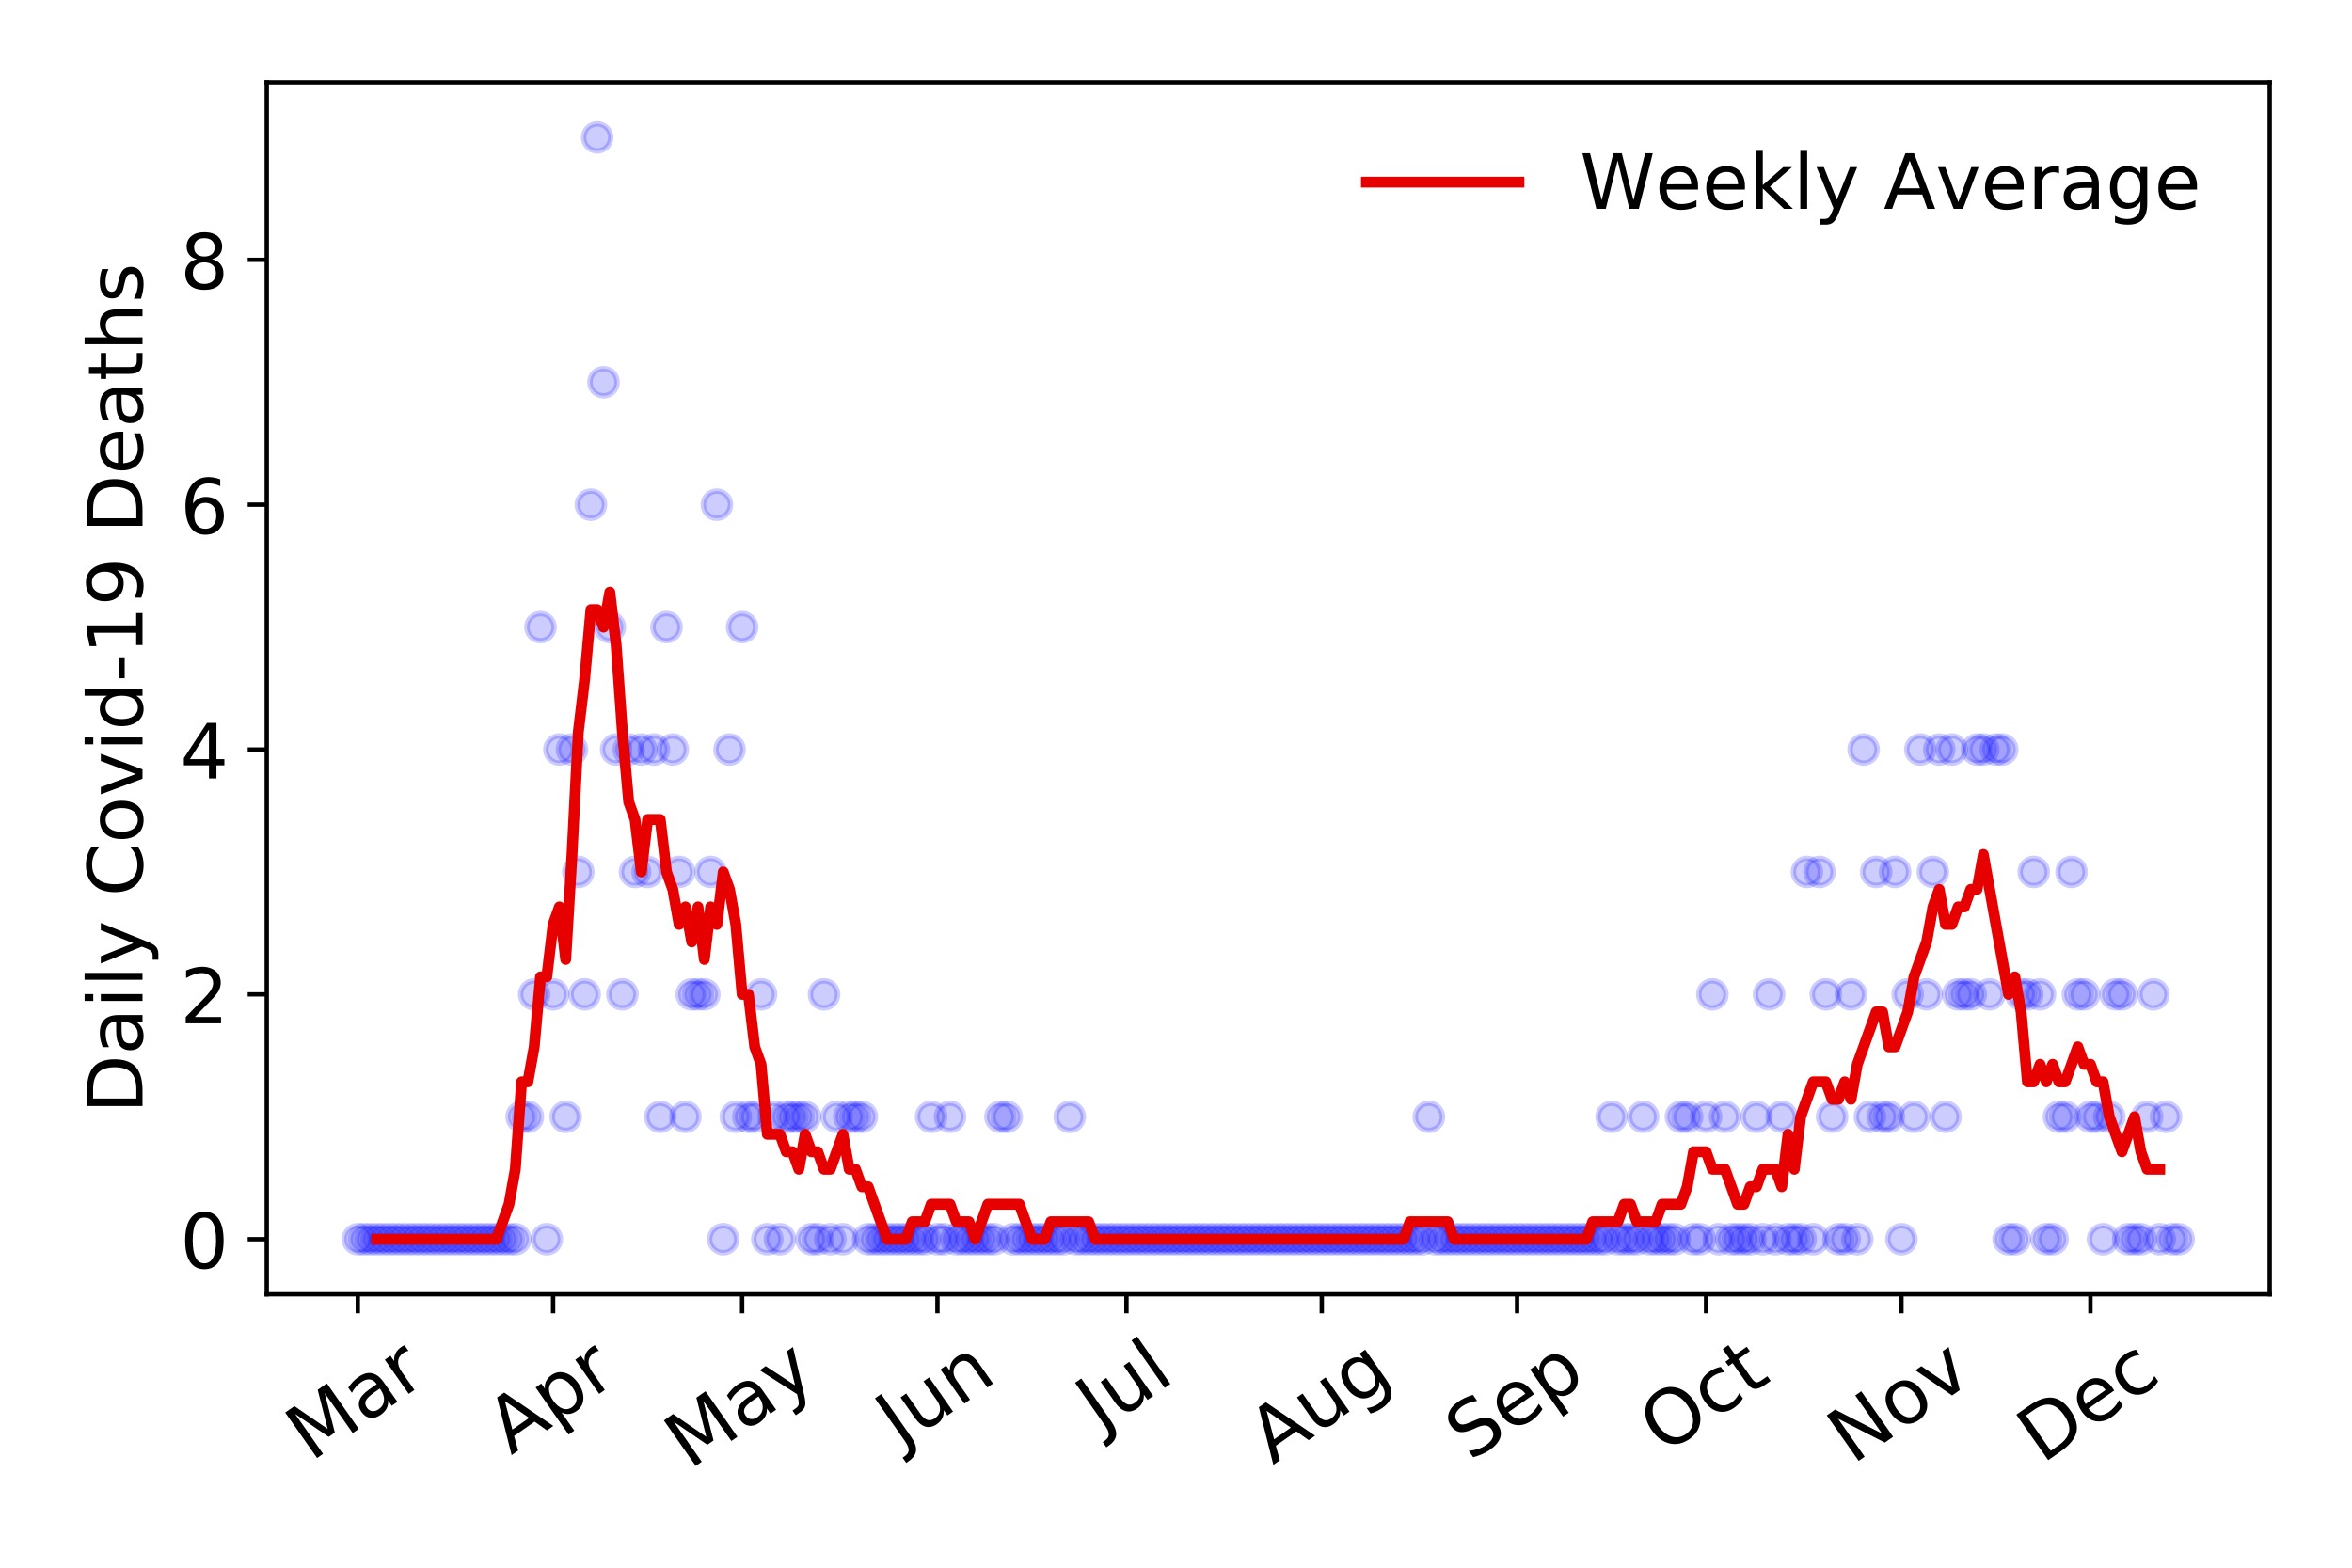 <?xml version="1.0" encoding="utf-8" standalone="no"?>
<!DOCTYPE svg PUBLIC "-//W3C//DTD SVG 1.1//EN"
  "http://www.w3.org/Graphics/SVG/1.1/DTD/svg11.dtd">
<!-- Created with matplotlib (https://matplotlib.org/) -->
<svg height="288pt" version="1.1" viewBox="0 0 432 288" width="432pt" xmlns="http://www.w3.org/2000/svg" xmlns:xlink="http://www.w3.org/1999/xlink">
 <defs>
  <style type="text/css">
*{stroke-linecap:butt;stroke-linejoin:round;}
  </style>
 </defs>
 <g id="figure_1">
  <g id="patch_1">
   <path d="M 0 288 
L 432 288 
L 432 0 
L 0 0 
z
" style="fill:#ffffff;"/>
  </g>
  <g id="axes_1">
   <g id="patch_2">
    <path d="M 48.995 237.778 
L 416.88 237.778 
L 416.88 15.12 
L 48.995 15.12 
z
" style="fill:#ffffff;"/>
   </g>
   <g id="matplotlib.axis_1">
    <g id="xtick_1">
     <g id="line2d_1">
      <defs>
       <path d="M 0 0 
L 0 3.5 
" id="mb955198adf" style="stroke:#000000;stroke-width:0.8;"/>
      </defs>
      <g>
       <use style="stroke:#000000;stroke-width:0.8;" x="65.717" xlink:href="#mb955198adf" y="237.778"/>
      </g>
     </g>
     <g id="text_1">
      <!-- Mar -->
      <defs>
       <path d="M 9.812 72.906 
L 24.516 72.906 
L 43.109 23.297 
L 61.812 72.906 
L 76.516 72.906 
L 76.516 0 
L 66.891 0 
L 66.891 64.016 
L 48.094 14.016 
L 38.188 14.016 
L 19.391 64.016 
L 19.391 0 
L 9.812 0 
z
" id="DejaVuSans-77"/>
       <path d="M 34.281 27.484 
Q 23.391 27.484 19.188 25 
Q 14.984 22.516 14.984 16.5 
Q 14.984 11.719 18.141 8.906 
Q 21.297 6.109 26.703 6.109 
Q 34.188 6.109 38.703 11.406 
Q 43.219 16.703 43.219 25.484 
L 43.219 27.484 
z
M 52.203 31.203 
L 52.203 0 
L 43.219 0 
L 43.219 8.297 
Q 40.141 3.328 35.547 0.953 
Q 30.953 -1.422 24.312 -1.422 
Q 15.922 -1.422 10.953 3.297 
Q 6 8.016 6 15.922 
Q 6 25.141 12.172 29.828 
Q 18.359 34.516 30.609 34.516 
L 43.219 34.516 
L 43.219 35.406 
Q 43.219 41.609 39.141 45 
Q 35.062 48.391 27.688 48.391 
Q 23 48.391 18.547 47.266 
Q 14.109 46.141 10.016 43.891 
L 10.016 52.203 
Q 14.938 54.109 19.578 55.047 
Q 24.219 56 28.609 56 
Q 40.484 56 46.344 49.844 
Q 52.203 43.703 52.203 31.203 
z
" id="DejaVuSans-97"/>
       <path d="M 41.109 46.297 
Q 39.594 47.172 37.812 47.578 
Q 36.031 48 33.891 48 
Q 26.266 48 22.188 43.047 
Q 18.109 38.094 18.109 28.812 
L 18.109 0 
L 9.078 0 
L 9.078 54.688 
L 18.109 54.688 
L 18.109 46.188 
Q 20.953 51.172 25.484 53.578 
Q 30.031 56 36.531 56 
Q 37.453 56 38.578 55.875 
Q 39.703 55.766 41.062 55.516 
z
" id="DejaVuSans-114"/>
      </defs>
      <g transform="translate(57.114 268.643)rotate(-35)scale(0.14 -0.14)">
       <use xlink:href="#DejaVuSans-77"/>
       <use x="86.279" xlink:href="#DejaVuSans-97"/>
       <use x="147.559" xlink:href="#DejaVuSans-114"/>
      </g>
     </g>
    </g>
    <g id="xtick_2">
     <g id="line2d_2">
      <g>
       <use style="stroke:#000000;stroke-width:0.8;" x="101.591" xlink:href="#mb955198adf" y="237.778"/>
      </g>
     </g>
     <g id="text_2">
      <!-- Apr -->
      <defs>
       <path d="M 34.188 63.188 
L 20.797 26.906 
L 47.609 26.906 
z
M 28.609 72.906 
L 39.797 72.906 
L 67.578 0 
L 57.328 0 
L 50.688 18.703 
L 17.828 18.703 
L 11.188 0 
L 0.781 0 
z
" id="DejaVuSans-65"/>
       <path d="M 18.109 8.203 
L 18.109 -20.797 
L 9.078 -20.797 
L 9.078 54.688 
L 18.109 54.688 
L 18.109 46.391 
Q 20.953 51.266 25.266 53.625 
Q 29.594 56 35.594 56 
Q 45.562 56 51.781 48.094 
Q 58.016 40.188 58.016 27.297 
Q 58.016 14.406 51.781 6.484 
Q 45.562 -1.422 35.594 -1.422 
Q 29.594 -1.422 25.266 0.953 
Q 20.953 3.328 18.109 8.203 
z
M 48.688 27.297 
Q 48.688 37.203 44.609 42.844 
Q 40.531 48.484 33.406 48.484 
Q 26.266 48.484 22.188 42.844 
Q 18.109 37.203 18.109 27.297 
Q 18.109 17.391 22.188 11.75 
Q 26.266 6.109 33.406 6.109 
Q 40.531 6.109 44.609 11.75 
Q 48.688 17.391 48.688 27.297 
z
" id="DejaVuSans-112"/>
      </defs>
      <g transform="translate(93.887 267.384)rotate(-35)scale(0.14 -0.14)">
       <use xlink:href="#DejaVuSans-65"/>
       <use x="68.408" xlink:href="#DejaVuSans-112"/>
       <use x="131.885" xlink:href="#DejaVuSans-114"/>
      </g>
     </g>
    </g>
    <g id="xtick_3">
     <g id="line2d_3">
      <g>
       <use style="stroke:#000000;stroke-width:0.8;" x="136.308" xlink:href="#mb955198adf" y="237.778"/>
      </g>
     </g>
     <g id="text_3">
      <!-- May -->
      <defs>
       <path d="M 32.172 -5.078 
Q 28.375 -14.844 24.75 -17.812 
Q 21.141 -20.797 15.094 -20.797 
L 7.906 -20.797 
L 7.906 -13.281 
L 13.188 -13.281 
Q 16.891 -13.281 18.938 -11.516 
Q 21 -9.766 23.484 -3.219 
L 25.094 0.875 
L 2.984 54.688 
L 12.5 54.688 
L 29.594 11.922 
L 46.688 54.688 
L 56.203 54.688 
z
" id="DejaVuSans-121"/>
      </defs>
      <g transform="translate(126.669 270.094)rotate(-35)scale(0.14 -0.14)">
       <use xlink:href="#DejaVuSans-77"/>
       <use x="86.279" xlink:href="#DejaVuSans-97"/>
       <use x="147.559" xlink:href="#DejaVuSans-121"/>
      </g>
     </g>
    </g>
    <g id="xtick_4">
     <g id="line2d_4">
      <g>
       <use style="stroke:#000000;stroke-width:0.8;" x="172.183" xlink:href="#mb955198adf" y="237.778"/>
      </g>
     </g>
     <g id="text_4">
      <!-- Jun -->
      <defs>
       <path d="M 9.812 72.906 
L 19.672 72.906 
L 19.672 5.078 
Q 19.672 -8.109 14.672 -14.062 
Q 9.672 -20.016 -1.422 -20.016 
L -5.172 -20.016 
L -5.172 -11.719 
L -2.094 -11.719 
Q 4.438 -11.719 7.125 -8.047 
Q 9.812 -4.391 9.812 5.078 
z
" id="DejaVuSans-74"/>
       <path d="M 8.5 21.578 
L 8.5 54.688 
L 17.484 54.688 
L 17.484 21.922 
Q 17.484 14.156 20.5 10.266 
Q 23.531 6.391 29.594 6.391 
Q 36.859 6.391 41.078 11.031 
Q 45.312 15.672 45.312 23.688 
L 45.312 54.688 
L 54.297 54.688 
L 54.297 0 
L 45.312 0 
L 45.312 8.406 
Q 42.047 3.422 37.719 1 
Q 33.406 -1.422 27.688 -1.422 
Q 18.266 -1.422 13.375 4.438 
Q 8.5 10.297 8.5 21.578 
z
M 31.109 56 
z
" id="DejaVuSans-117"/>
       <path d="M 54.891 33.016 
L 54.891 0 
L 45.906 0 
L 45.906 32.719 
Q 45.906 40.484 42.875 44.328 
Q 39.844 48.188 33.797 48.188 
Q 26.516 48.188 22.312 43.547 
Q 18.109 38.922 18.109 30.906 
L 18.109 0 
L 9.078 0 
L 9.078 54.688 
L 18.109 54.688 
L 18.109 46.188 
Q 21.344 51.125 25.703 53.562 
Q 30.078 56 35.797 56 
Q 45.219 56 50.047 50.172 
Q 54.891 44.344 54.891 33.016 
z
" id="DejaVuSans-110"/>
      </defs>
      <g transform="translate(165.439 266.039)rotate(-35)scale(0.14 -0.14)">
       <use xlink:href="#DejaVuSans-74"/>
       <use x="29.492" xlink:href="#DejaVuSans-117"/>
       <use x="92.871" xlink:href="#DejaVuSans-110"/>
      </g>
     </g>
    </g>
    <g id="xtick_5">
     <g id="line2d_5">
      <g>
       <use style="stroke:#000000;stroke-width:0.8;" x="206.9" xlink:href="#mb955198adf" y="237.778"/>
      </g>
     </g>
     <g id="text_5">
      <!-- Jul -->
      <defs>
       <path d="M 9.422 75.984 
L 18.406 75.984 
L 18.406 0 
L 9.422 0 
z
" id="DejaVuSans-108"/>
      </defs>
      <g transform="translate(202.197 263.181)rotate(-35)scale(0.14 -0.14)">
       <use xlink:href="#DejaVuSans-74"/>
       <use x="29.492" xlink:href="#DejaVuSans-117"/>
       <use x="92.871" xlink:href="#DejaVuSans-108"/>
      </g>
     </g>
    </g>
    <g id="xtick_6">
     <g id="line2d_6">
      <g>
       <use style="stroke:#000000;stroke-width:0.8;" x="242.774" xlink:href="#mb955198adf" y="237.778"/>
      </g>
     </g>
     <g id="text_6">
      <!-- Aug -->
      <defs>
       <path d="M 45.406 27.984 
Q 45.406 37.75 41.375 43.109 
Q 37.359 48.484 30.078 48.484 
Q 22.859 48.484 18.828 43.109 
Q 14.797 37.75 14.797 27.984 
Q 14.797 18.266 18.828 12.891 
Q 22.859 7.516 30.078 7.516 
Q 37.359 7.516 41.375 12.891 
Q 45.406 18.266 45.406 27.984 
z
M 54.391 6.781 
Q 54.391 -7.172 48.188 -13.984 
Q 42 -20.797 29.203 -20.797 
Q 24.469 -20.797 20.266 -20.094 
Q 16.062 -19.391 12.109 -17.922 
L 12.109 -9.188 
Q 16.062 -11.328 19.922 -12.344 
Q 23.781 -13.375 27.781 -13.375 
Q 36.625 -13.375 41.016 -8.766 
Q 45.406 -4.156 45.406 5.172 
L 45.406 9.625 
Q 42.625 4.781 38.281 2.391 
Q 33.938 0 27.875 0 
Q 17.828 0 11.672 7.656 
Q 5.516 15.328 5.516 27.984 
Q 5.516 40.672 11.672 48.328 
Q 17.828 56 27.875 56 
Q 33.938 56 38.281 53.609 
Q 42.625 51.219 45.406 46.391 
L 45.406 54.688 
L 54.391 54.688 
z
" id="DejaVuSans-103"/>
      </defs>
      <g transform="translate(233.793 269.172)rotate(-35)scale(0.14 -0.14)">
       <use xlink:href="#DejaVuSans-65"/>
       <use x="68.408" xlink:href="#DejaVuSans-117"/>
       <use x="131.787" xlink:href="#DejaVuSans-103"/>
      </g>
     </g>
    </g>
    <g id="xtick_7">
     <g id="line2d_7">
      <g>
       <use style="stroke:#000000;stroke-width:0.8;" x="278.648" xlink:href="#mb955198adf" y="237.778"/>
      </g>
     </g>
     <g id="text_7">
      <!-- Sep -->
      <defs>
       <path d="M 53.516 70.516 
L 53.516 60.891 
Q 47.906 63.578 42.922 64.891 
Q 37.938 66.219 33.297 66.219 
Q 25.25 66.219 20.875 63.094 
Q 16.5 59.969 16.5 54.203 
Q 16.5 49.359 19.406 46.891 
Q 22.312 44.438 30.422 42.922 
L 36.375 41.703 
Q 47.406 39.594 52.656 34.297 
Q 57.906 29 57.906 20.125 
Q 57.906 9.516 50.797 4.047 
Q 43.703 -1.422 29.984 -1.422 
Q 24.812 -1.422 18.969 -0.25 
Q 13.141 0.922 6.891 3.219 
L 6.891 13.375 
Q 12.891 10.016 18.656 8.297 
Q 24.422 6.594 29.984 6.594 
Q 38.422 6.594 43.016 9.906 
Q 47.609 13.234 47.609 19.391 
Q 47.609 24.75 44.312 27.781 
Q 41.016 30.812 33.5 32.328 
L 27.484 33.5 
Q 16.453 35.688 11.516 40.375 
Q 6.594 45.062 6.594 53.422 
Q 6.594 63.094 13.406 68.656 
Q 20.219 74.219 32.172 74.219 
Q 37.312 74.219 42.625 73.281 
Q 47.953 72.359 53.516 70.516 
z
" id="DejaVuSans-83"/>
       <path d="M 56.203 29.594 
L 56.203 25.203 
L 14.891 25.203 
Q 15.484 15.922 20.484 11.062 
Q 25.484 6.203 34.422 6.203 
Q 39.594 6.203 44.453 7.469 
Q 49.312 8.734 54.109 11.281 
L 54.109 2.781 
Q 49.266 0.734 44.188 -0.344 
Q 39.109 -1.422 33.891 -1.422 
Q 20.797 -1.422 13.156 6.188 
Q 5.516 13.812 5.516 26.812 
Q 5.516 40.234 12.766 48.109 
Q 20.016 56 32.328 56 
Q 43.359 56 49.781 48.891 
Q 56.203 41.797 56.203 29.594 
z
M 47.219 32.234 
Q 47.125 39.594 43.094 43.984 
Q 39.062 48.391 32.422 48.391 
Q 24.906 48.391 20.391 44.141 
Q 15.875 39.891 15.188 32.172 
z
" id="DejaVuSans-101"/>
      </defs>
      <g transform="translate(270.055 268.629)rotate(-35)scale(0.14 -0.14)">
       <use xlink:href="#DejaVuSans-83"/>
       <use x="63.477" xlink:href="#DejaVuSans-101"/>
       <use x="125" xlink:href="#DejaVuSans-112"/>
      </g>
     </g>
    </g>
    <g id="xtick_8">
     <g id="line2d_8">
      <g>
       <use style="stroke:#000000;stroke-width:0.8;" x="313.365" xlink:href="#mb955198adf" y="237.778"/>
      </g>
     </g>
     <g id="text_8">
      <!-- Oct -->
      <defs>
       <path d="M 39.406 66.219 
Q 28.656 66.219 22.328 58.203 
Q 16.016 50.203 16.016 36.375 
Q 16.016 22.609 22.328 14.594 
Q 28.656 6.594 39.406 6.594 
Q 50.141 6.594 56.422 14.594 
Q 62.703 22.609 62.703 36.375 
Q 62.703 50.203 56.422 58.203 
Q 50.141 66.219 39.406 66.219 
z
M 39.406 74.219 
Q 54.734 74.219 63.906 63.938 
Q 73.094 53.656 73.094 36.375 
Q 73.094 19.141 63.906 8.859 
Q 54.734 -1.422 39.406 -1.422 
Q 24.031 -1.422 14.812 8.828 
Q 5.609 19.094 5.609 36.375 
Q 5.609 53.656 14.812 63.938 
Q 24.031 74.219 39.406 74.219 
z
" id="DejaVuSans-79"/>
       <path d="M 48.781 52.594 
L 48.781 44.188 
Q 44.969 46.297 41.141 47.344 
Q 37.312 48.391 33.406 48.391 
Q 24.656 48.391 19.812 42.844 
Q 14.984 37.312 14.984 27.297 
Q 14.984 17.281 19.812 11.734 
Q 24.656 6.203 33.406 6.203 
Q 37.312 6.203 41.141 7.25 
Q 44.969 8.297 48.781 10.406 
L 48.781 2.094 
Q 45.016 0.344 40.984 -0.531 
Q 36.969 -1.422 32.422 -1.422 
Q 20.062 -1.422 12.781 6.344 
Q 5.516 14.109 5.516 27.297 
Q 5.516 40.672 12.859 48.328 
Q 20.219 56 33.016 56 
Q 37.156 56 41.109 55.141 
Q 45.062 54.297 48.781 52.594 
z
" id="DejaVuSans-99"/>
       <path d="M 18.312 70.219 
L 18.312 54.688 
L 36.812 54.688 
L 36.812 47.703 
L 18.312 47.703 
L 18.312 18.016 
Q 18.312 11.328 20.141 9.422 
Q 21.969 7.516 27.594 7.516 
L 36.812 7.516 
L 36.812 0 
L 27.594 0 
Q 17.188 0 13.234 3.875 
Q 9.281 7.766 9.281 18.016 
L 9.281 47.703 
L 2.688 47.703 
L 2.688 54.688 
L 9.281 54.688 
L 9.281 70.219 
z
" id="DejaVuSans-116"/>
      </defs>
      <g transform="translate(305.667 267.377)rotate(-35)scale(0.14 -0.14)">
       <use xlink:href="#DejaVuSans-79"/>
       <use x="78.711" xlink:href="#DejaVuSans-99"/>
       <use x="133.691" xlink:href="#DejaVuSans-116"/>
      </g>
     </g>
    </g>
    <g id="xtick_9">
     <g id="line2d_9">
      <g>
       <use style="stroke:#000000;stroke-width:0.8;" x="349.24" xlink:href="#mb955198adf" y="237.778"/>
      </g>
     </g>
     <g id="text_9">
      <!-- Nov -->
      <defs>
       <path d="M 9.812 72.906 
L 23.094 72.906 
L 55.422 11.922 
L 55.422 72.906 
L 64.984 72.906 
L 64.984 0 
L 51.703 0 
L 19.391 60.984 
L 19.391 0 
L 9.812 0 
z
" id="DejaVuSans-78"/>
       <path d="M 30.609 48.391 
Q 23.391 48.391 19.188 42.75 
Q 14.984 37.109 14.984 27.297 
Q 14.984 17.484 19.156 11.844 
Q 23.344 6.203 30.609 6.203 
Q 37.797 6.203 41.984 11.859 
Q 46.188 17.531 46.188 27.297 
Q 46.188 37.016 41.984 42.703 
Q 37.797 48.391 30.609 48.391 
z
M 30.609 56 
Q 42.328 56 49.016 48.375 
Q 55.719 40.766 55.719 27.297 
Q 55.719 13.875 49.016 6.219 
Q 42.328 -1.422 30.609 -1.422 
Q 18.844 -1.422 12.172 6.219 
Q 5.516 13.875 5.516 27.297 
Q 5.516 40.766 12.172 48.375 
Q 18.844 56 30.609 56 
z
" id="DejaVuSans-111"/>
       <path d="M 2.984 54.688 
L 12.5 54.688 
L 29.594 8.797 
L 46.688 54.688 
L 56.203 54.688 
L 35.688 0 
L 23.484 0 
z
" id="DejaVuSans-118"/>
      </defs>
      <g transform="translate(340.263 269.166)rotate(-35)scale(0.14 -0.14)">
       <use xlink:href="#DejaVuSans-78"/>
       <use x="74.805" xlink:href="#DejaVuSans-111"/>
       <use x="135.986" xlink:href="#DejaVuSans-118"/>
      </g>
     </g>
    </g>
    <g id="xtick_10">
     <g id="line2d_10">
      <g>
       <use style="stroke:#000000;stroke-width:0.8;" x="383.957" xlink:href="#mb955198adf" y="237.778"/>
      </g>
     </g>
     <g id="text_10">
      <!-- Dec -->
      <defs>
       <path d="M 19.672 64.797 
L 19.672 8.109 
L 31.594 8.109 
Q 46.688 8.109 53.688 14.938 
Q 60.688 21.781 60.688 36.531 
Q 60.688 51.172 53.688 57.984 
Q 46.688 64.797 31.594 64.797 
z
M 9.812 72.906 
L 30.078 72.906 
Q 51.266 72.906 61.172 64.094 
Q 71.094 55.281 71.094 36.531 
Q 71.094 17.672 61.125 8.828 
Q 51.172 0 30.078 0 
L 9.812 0 
z
" id="DejaVuSans-68"/>
      </defs>
      <g transform="translate(375.076 269.032)rotate(-35)scale(0.14 -0.14)">
       <use xlink:href="#DejaVuSans-68"/>
       <use x="77.002" xlink:href="#DejaVuSans-101"/>
       <use x="138.525" xlink:href="#DejaVuSans-99"/>
      </g>
     </g>
    </g>
   </g>
   <g id="matplotlib.axis_2">
    <g id="ytick_1">
     <g id="line2d_11">
      <defs>
       <path d="M 0 0 
L -3.5 0 
" id="m4f3f01b5c0" style="stroke:#000000;stroke-width:0.8;"/>
      </defs>
      <g>
       <use style="stroke:#000000;stroke-width:0.8;" x="48.995" xlink:href="#m4f3f01b5c0" y="227.657"/>
      </g>
     </g>
     <g id="text_11">
      <!-- 0 -->
      <defs>
       <path d="M 31.781 66.406 
Q 24.172 66.406 20.328 58.906 
Q 16.5 51.422 16.5 36.375 
Q 16.5 21.391 20.328 13.891 
Q 24.172 6.391 31.781 6.391 
Q 39.453 6.391 43.281 13.891 
Q 47.125 21.391 47.125 36.375 
Q 47.125 51.422 43.281 58.906 
Q 39.453 66.406 31.781 66.406 
z
M 31.781 74.219 
Q 44.047 74.219 50.516 64.516 
Q 56.984 54.828 56.984 36.375 
Q 56.984 17.969 50.516 8.266 
Q 44.047 -1.422 31.781 -1.422 
Q 19.531 -1.422 13.062 8.266 
Q 6.594 17.969 6.594 36.375 
Q 6.594 54.828 13.062 64.516 
Q 19.531 74.219 31.781 74.219 
z
" id="DejaVuSans-48"/>
      </defs>
      <g transform="translate(33.087 232.976)scale(0.14 -0.14)">
       <use xlink:href="#DejaVuSans-48"/>
      </g>
     </g>
    </g>
    <g id="ytick_2">
     <g id="line2d_12">
      <g>
       <use style="stroke:#000000;stroke-width:0.8;" x="48.995" xlink:href="#m4f3f01b5c0" y="182.676"/>
      </g>
     </g>
     <g id="text_12">
      <!-- 2 -->
      <defs>
       <path d="M 19.188 8.297 
L 53.609 8.297 
L 53.609 0 
L 7.328 0 
L 7.328 8.297 
Q 12.938 14.109 22.625 23.891 
Q 32.328 33.688 34.812 36.531 
Q 39.547 41.844 41.422 45.531 
Q 43.312 49.219 43.312 52.781 
Q 43.312 58.594 39.234 62.25 
Q 35.156 65.922 28.609 65.922 
Q 23.969 65.922 18.812 64.312 
Q 13.672 62.703 7.812 59.422 
L 7.812 69.391 
Q 13.766 71.781 18.938 73 
Q 24.125 74.219 28.422 74.219 
Q 39.75 74.219 46.484 68.547 
Q 53.219 62.891 53.219 53.422 
Q 53.219 48.922 51.531 44.891 
Q 49.859 40.875 45.406 35.406 
Q 44.188 33.984 37.641 27.219 
Q 31.109 20.453 19.188 8.297 
z
" id="DejaVuSans-50"/>
      </defs>
      <g transform="translate(33.087 187.995)scale(0.14 -0.14)">
       <use xlink:href="#DejaVuSans-50"/>
      </g>
     </g>
    </g>
    <g id="ytick_3">
     <g id="line2d_13">
      <g>
       <use style="stroke:#000000;stroke-width:0.8;" x="48.995" xlink:href="#m4f3f01b5c0" y="137.694"/>
      </g>
     </g>
     <g id="text_13">
      <!-- 4 -->
      <defs>
       <path d="M 37.797 64.312 
L 12.891 25.391 
L 37.797 25.391 
z
M 35.203 72.906 
L 47.609 72.906 
L 47.609 25.391 
L 58.016 25.391 
L 58.016 17.188 
L 47.609 17.188 
L 47.609 0 
L 37.797 0 
L 37.797 17.188 
L 4.891 17.188 
L 4.891 26.703 
z
" id="DejaVuSans-52"/>
      </defs>
      <g transform="translate(33.087 143.013)scale(0.14 -0.14)">
       <use xlink:href="#DejaVuSans-52"/>
      </g>
     </g>
    </g>
    <g id="ytick_4">
     <g id="line2d_14">
      <g>
       <use style="stroke:#000000;stroke-width:0.8;" x="48.995" xlink:href="#m4f3f01b5c0" y="92.713"/>
      </g>
     </g>
     <g id="text_14">
      <!-- 6 -->
      <defs>
       <path d="M 33.016 40.375 
Q 26.375 40.375 22.484 35.828 
Q 18.609 31.297 18.609 23.391 
Q 18.609 15.531 22.484 10.953 
Q 26.375 6.391 33.016 6.391 
Q 39.656 6.391 43.531 10.953 
Q 47.406 15.531 47.406 23.391 
Q 47.406 31.297 43.531 35.828 
Q 39.656 40.375 33.016 40.375 
z
M 52.594 71.297 
L 52.594 62.312 
Q 48.875 64.062 45.094 64.984 
Q 41.312 65.922 37.594 65.922 
Q 27.828 65.922 22.672 59.328 
Q 17.531 52.734 16.797 39.406 
Q 19.672 43.656 24.016 45.922 
Q 28.375 48.188 33.594 48.188 
Q 44.578 48.188 50.953 41.516 
Q 57.328 34.859 57.328 23.391 
Q 57.328 12.156 50.688 5.359 
Q 44.047 -1.422 33.016 -1.422 
Q 20.359 -1.422 13.672 8.266 
Q 6.984 17.969 6.984 36.375 
Q 6.984 53.656 15.188 63.938 
Q 23.391 74.219 37.203 74.219 
Q 40.922 74.219 44.703 73.484 
Q 48.484 72.75 52.594 71.297 
z
" id="DejaVuSans-54"/>
      </defs>
      <g transform="translate(33.087 98.032)scale(0.14 -0.14)">
       <use xlink:href="#DejaVuSans-54"/>
      </g>
     </g>
    </g>
    <g id="ytick_5">
     <g id="line2d_15">
      <g>
       <use style="stroke:#000000;stroke-width:0.8;" x="48.995" xlink:href="#m4f3f01b5c0" y="47.732"/>
      </g>
     </g>
     <g id="text_15">
      <!-- 8 -->
      <defs>
       <path d="M 31.781 34.625 
Q 24.75 34.625 20.719 30.859 
Q 16.703 27.094 16.703 20.516 
Q 16.703 13.922 20.719 10.156 
Q 24.75 6.391 31.781 6.391 
Q 38.812 6.391 42.859 10.172 
Q 46.922 13.969 46.922 20.516 
Q 46.922 27.094 42.891 30.859 
Q 38.875 34.625 31.781 34.625 
z
M 21.922 38.812 
Q 15.578 40.375 12.031 44.719 
Q 8.5 49.078 8.5 55.328 
Q 8.5 64.062 14.719 69.141 
Q 20.953 74.219 31.781 74.219 
Q 42.672 74.219 48.875 69.141 
Q 55.078 64.062 55.078 55.328 
Q 55.078 49.078 51.531 44.719 
Q 48 40.375 41.703 38.812 
Q 48.828 37.156 52.797 32.312 
Q 56.781 27.484 56.781 20.516 
Q 56.781 9.906 50.312 4.234 
Q 43.844 -1.422 31.781 -1.422 
Q 19.734 -1.422 13.25 4.234 
Q 6.781 9.906 6.781 20.516 
Q 6.781 27.484 10.781 32.312 
Q 14.797 37.156 21.922 38.812 
z
M 18.312 54.391 
Q 18.312 48.734 21.844 45.562 
Q 25.391 42.391 31.781 42.391 
Q 38.141 42.391 41.719 45.562 
Q 45.312 48.734 45.312 54.391 
Q 45.312 60.062 41.719 63.234 
Q 38.141 66.406 31.781 66.406 
Q 25.391 66.406 21.844 63.234 
Q 18.312 60.062 18.312 54.391 
z
" id="DejaVuSans-56"/>
      </defs>
      <g transform="translate(33.087 53.05)scale(0.14 -0.14)">
       <use xlink:href="#DejaVuSans-56"/>
      </g>
     </g>
    </g>
    <g id="text_16">
     <!-- Daily Covid-19 Deaths -->
     <defs>
      <path d="M 9.422 54.688 
L 18.406 54.688 
L 18.406 0 
L 9.422 0 
z
M 9.422 75.984 
L 18.406 75.984 
L 18.406 64.594 
L 9.422 64.594 
z
" id="DejaVuSans-105"/>
      <path id="DejaVuSans-32"/>
      <path d="M 64.406 67.281 
L 64.406 56.891 
Q 59.422 61.531 53.781 63.812 
Q 48.141 66.109 41.797 66.109 
Q 29.297 66.109 22.656 58.469 
Q 16.016 50.828 16.016 36.375 
Q 16.016 21.969 22.656 14.328 
Q 29.297 6.688 41.797 6.688 
Q 48.141 6.688 53.781 8.984 
Q 59.422 11.281 64.406 15.922 
L 64.406 5.609 
Q 59.234 2.094 53.438 0.328 
Q 47.656 -1.422 41.219 -1.422 
Q 24.656 -1.422 15.125 8.703 
Q 5.609 18.844 5.609 36.375 
Q 5.609 53.953 15.125 64.078 
Q 24.656 74.219 41.219 74.219 
Q 47.75 74.219 53.531 72.484 
Q 59.328 70.75 64.406 67.281 
z
" id="DejaVuSans-67"/>
      <path d="M 45.406 46.391 
L 45.406 75.984 
L 54.391 75.984 
L 54.391 0 
L 45.406 0 
L 45.406 8.203 
Q 42.578 3.328 38.25 0.953 
Q 33.938 -1.422 27.875 -1.422 
Q 17.969 -1.422 11.734 6.484 
Q 5.516 14.406 5.516 27.297 
Q 5.516 40.188 11.734 48.094 
Q 17.969 56 27.875 56 
Q 33.938 56 38.25 53.625 
Q 42.578 51.266 45.406 46.391 
z
M 14.797 27.297 
Q 14.797 17.391 18.875 11.75 
Q 22.953 6.109 30.078 6.109 
Q 37.203 6.109 41.297 11.75 
Q 45.406 17.391 45.406 27.297 
Q 45.406 37.203 41.297 42.844 
Q 37.203 48.484 30.078 48.484 
Q 22.953 48.484 18.875 42.844 
Q 14.797 37.203 14.797 27.297 
z
" id="DejaVuSans-100"/>
      <path d="M 4.891 31.391 
L 31.203 31.391 
L 31.203 23.391 
L 4.891 23.391 
z
" id="DejaVuSans-45"/>
      <path d="M 12.406 8.297 
L 28.516 8.297 
L 28.516 63.922 
L 10.984 60.406 
L 10.984 69.391 
L 28.422 72.906 
L 38.281 72.906 
L 38.281 8.297 
L 54.391 8.297 
L 54.391 0 
L 12.406 0 
z
" id="DejaVuSans-49"/>
      <path d="M 10.984 1.516 
L 10.984 10.5 
Q 14.703 8.734 18.5 7.812 
Q 22.312 6.891 25.984 6.891 
Q 35.75 6.891 40.891 13.453 
Q 46.047 20.016 46.781 33.406 
Q 43.953 29.203 39.594 26.953 
Q 35.25 24.703 29.984 24.703 
Q 19.047 24.703 12.672 31.312 
Q 6.297 37.938 6.297 49.422 
Q 6.297 60.641 12.938 67.422 
Q 19.578 74.219 30.609 74.219 
Q 43.266 74.219 49.922 64.516 
Q 56.594 54.828 56.594 36.375 
Q 56.594 19.141 48.406 8.859 
Q 40.234 -1.422 26.422 -1.422 
Q 22.703 -1.422 18.891 -0.688 
Q 15.094 0.047 10.984 1.516 
z
M 30.609 32.422 
Q 37.25 32.422 41.125 36.953 
Q 45.016 41.5 45.016 49.422 
Q 45.016 57.281 41.125 61.844 
Q 37.25 66.406 30.609 66.406 
Q 23.969 66.406 20.094 61.844 
Q 16.219 57.281 16.219 49.422 
Q 16.219 41.5 20.094 36.953 
Q 23.969 32.422 30.609 32.422 
z
" id="DejaVuSans-57"/>
      <path d="M 54.891 33.016 
L 54.891 0 
L 45.906 0 
L 45.906 32.719 
Q 45.906 40.484 42.875 44.328 
Q 39.844 48.188 33.797 48.188 
Q 26.516 48.188 22.312 43.547 
Q 18.109 38.922 18.109 30.906 
L 18.109 0 
L 9.078 0 
L 9.078 75.984 
L 18.109 75.984 
L 18.109 46.188 
Q 21.344 51.125 25.703 53.562 
Q 30.078 56 35.797 56 
Q 45.219 56 50.047 50.172 
Q 54.891 44.344 54.891 33.016 
z
" id="DejaVuSans-104"/>
      <path d="M 44.281 53.078 
L 44.281 44.578 
Q 40.484 46.531 36.375 47.5 
Q 32.281 48.484 27.875 48.484 
Q 21.188 48.484 17.844 46.438 
Q 14.5 44.391 14.5 40.281 
Q 14.5 37.156 16.891 35.375 
Q 19.281 33.594 26.516 31.984 
L 29.594 31.297 
Q 39.156 29.25 43.188 25.516 
Q 47.219 21.781 47.219 15.094 
Q 47.219 7.469 41.188 3.016 
Q 35.156 -1.422 24.609 -1.422 
Q 20.219 -1.422 15.453 -0.562 
Q 10.688 0.297 5.422 2 
L 5.422 11.281 
Q 10.406 8.688 15.234 7.391 
Q 20.062 6.109 24.812 6.109 
Q 31.156 6.109 34.562 8.281 
Q 37.984 10.453 37.984 14.406 
Q 37.984 18.062 35.516 20.016 
Q 33.062 21.969 24.703 23.781 
L 21.578 24.516 
Q 13.234 26.266 9.516 29.906 
Q 5.812 33.547 5.812 39.891 
Q 5.812 47.609 11.281 51.797 
Q 16.75 56 26.812 56 
Q 31.781 56 36.172 55.266 
Q 40.578 54.547 44.281 53.078 
z
" id="DejaVuSans-115"/>
     </defs>
     <g transform="translate(26.176 204.56)rotate(-90)scale(0.14 -0.14)">
      <use xlink:href="#DejaVuSans-68"/>
      <use x="77.002" xlink:href="#DejaVuSans-97"/>
      <use x="138.281" xlink:href="#DejaVuSans-105"/>
      <use x="166.064" xlink:href="#DejaVuSans-108"/>
      <use x="193.848" xlink:href="#DejaVuSans-121"/>
      <use x="253.027" xlink:href="#DejaVuSans-32"/>
      <use x="284.814" xlink:href="#DejaVuSans-67"/>
      <use x="354.639" xlink:href="#DejaVuSans-111"/>
      <use x="415.82" xlink:href="#DejaVuSans-118"/>
      <use x="475" xlink:href="#DejaVuSans-105"/>
      <use x="502.783" xlink:href="#DejaVuSans-100"/>
      <use x="566.26" xlink:href="#DejaVuSans-45"/>
      <use x="602.344" xlink:href="#DejaVuSans-49"/>
      <use x="665.967" xlink:href="#DejaVuSans-57"/>
      <use x="729.59" xlink:href="#DejaVuSans-32"/>
      <use x="761.377" xlink:href="#DejaVuSans-68"/>
      <use x="838.379" xlink:href="#DejaVuSans-101"/>
      <use x="899.902" xlink:href="#DejaVuSans-97"/>
      <use x="961.182" xlink:href="#DejaVuSans-116"/>
      <use x="1000.391" xlink:href="#DejaVuSans-104"/>
      <use x="1063.77" xlink:href="#DejaVuSans-115"/>
     </g>
    </g>
   </g>
   <g id="line2d_16">
    <defs>
     <path d="M 0 2.5 
C 0.663 2.5 1.299 2.237 1.768 1.768 
C 2.237 1.299 2.5 0.663 2.5 0 
C 2.5 -0.663 2.237 -1.299 1.768 -1.768 
C 1.299 -2.237 0.663 -2.5 0 -2.5 
C -0.663 -2.5 -1.299 -2.237 -1.768 -1.768 
C -2.237 -1.299 -2.5 -0.663 -2.5 0 
C -2.5 0.663 -2.237 1.299 -1.768 1.768 
C -1.299 2.237 -0.663 2.5 0 2.5 
z
" id="m6288fdc4a3" style="stroke:#0000ff;stroke-opacity:0.2;"/>
    </defs>
    <g clip-path="url(#pbe859d0619)">
     <use style="fill:#0000ff;fill-opacity:0.2;stroke:#0000ff;stroke-opacity:0.2;" x="65.717" xlink:href="#m6288fdc4a3" y="227.657"/>
     <use style="fill:#0000ff;fill-opacity:0.2;stroke:#0000ff;stroke-opacity:0.2;" x="66.874" xlink:href="#m6288fdc4a3" y="227.657"/>
     <use style="fill:#0000ff;fill-opacity:0.2;stroke:#0000ff;stroke-opacity:0.2;" x="68.032" xlink:href="#m6288fdc4a3" y="227.657"/>
     <use style="fill:#0000ff;fill-opacity:0.2;stroke:#0000ff;stroke-opacity:0.2;" x="69.189" xlink:href="#m6288fdc4a3" y="227.657"/>
     <use style="fill:#0000ff;fill-opacity:0.2;stroke:#0000ff;stroke-opacity:0.2;" x="70.346" xlink:href="#m6288fdc4a3" y="227.657"/>
     <use style="fill:#0000ff;fill-opacity:0.2;stroke:#0000ff;stroke-opacity:0.2;" x="71.503" xlink:href="#m6288fdc4a3" y="227.657"/>
     <use style="fill:#0000ff;fill-opacity:0.2;stroke:#0000ff;stroke-opacity:0.2;" x="72.66" xlink:href="#m6288fdc4a3" y="227.657"/>
     <use style="fill:#0000ff;fill-opacity:0.2;stroke:#0000ff;stroke-opacity:0.2;" x="73.818" xlink:href="#m6288fdc4a3" y="227.657"/>
     <use style="fill:#0000ff;fill-opacity:0.2;stroke:#0000ff;stroke-opacity:0.2;" x="74.975" xlink:href="#m6288fdc4a3" y="227.657"/>
     <use style="fill:#0000ff;fill-opacity:0.2;stroke:#0000ff;stroke-opacity:0.2;" x="76.132" xlink:href="#m6288fdc4a3" y="227.657"/>
     <use style="fill:#0000ff;fill-opacity:0.2;stroke:#0000ff;stroke-opacity:0.2;" x="77.289" xlink:href="#m6288fdc4a3" y="227.657"/>
     <use style="fill:#0000ff;fill-opacity:0.2;stroke:#0000ff;stroke-opacity:0.2;" x="78.447" xlink:href="#m6288fdc4a3" y="227.657"/>
     <use style="fill:#0000ff;fill-opacity:0.2;stroke:#0000ff;stroke-opacity:0.2;" x="79.604" xlink:href="#m6288fdc4a3" y="227.657"/>
     <use style="fill:#0000ff;fill-opacity:0.2;stroke:#0000ff;stroke-opacity:0.2;" x="80.761" xlink:href="#m6288fdc4a3" y="227.657"/>
     <use style="fill:#0000ff;fill-opacity:0.2;stroke:#0000ff;stroke-opacity:0.2;" x="81.918" xlink:href="#m6288fdc4a3" y="227.657"/>
     <use style="fill:#0000ff;fill-opacity:0.2;stroke:#0000ff;stroke-opacity:0.2;" x="83.076" xlink:href="#m6288fdc4a3" y="227.657"/>
     <use style="fill:#0000ff;fill-opacity:0.2;stroke:#0000ff;stroke-opacity:0.2;" x="84.233" xlink:href="#m6288fdc4a3" y="227.657"/>
     <use style="fill:#0000ff;fill-opacity:0.2;stroke:#0000ff;stroke-opacity:0.2;" x="85.39" xlink:href="#m6288fdc4a3" y="227.657"/>
     <use style="fill:#0000ff;fill-opacity:0.2;stroke:#0000ff;stroke-opacity:0.2;" x="86.547" xlink:href="#m6288fdc4a3" y="227.657"/>
     <use style="fill:#0000ff;fill-opacity:0.2;stroke:#0000ff;stroke-opacity:0.2;" x="87.705" xlink:href="#m6288fdc4a3" y="227.657"/>
     <use style="fill:#0000ff;fill-opacity:0.2;stroke:#0000ff;stroke-opacity:0.2;" x="88.862" xlink:href="#m6288fdc4a3" y="227.657"/>
     <use style="fill:#0000ff;fill-opacity:0.2;stroke:#0000ff;stroke-opacity:0.2;" x="90.019" xlink:href="#m6288fdc4a3" y="227.657"/>
     <use style="fill:#0000ff;fill-opacity:0.2;stroke:#0000ff;stroke-opacity:0.2;" x="91.176" xlink:href="#m6288fdc4a3" y="227.657"/>
     <use style="fill:#0000ff;fill-opacity:0.2;stroke:#0000ff;stroke-opacity:0.2;" x="92.333" xlink:href="#m6288fdc4a3" y="227.657"/>
     <use style="fill:#0000ff;fill-opacity:0.2;stroke:#0000ff;stroke-opacity:0.2;" x="93.491" xlink:href="#m6288fdc4a3" y="227.657"/>
     <use style="fill:#0000ff;fill-opacity:0.2;stroke:#0000ff;stroke-opacity:0.2;" x="94.648" xlink:href="#m6288fdc4a3" y="227.657"/>
     <use style="fill:#0000ff;fill-opacity:0.2;stroke:#0000ff;stroke-opacity:0.2;" x="95.805" xlink:href="#m6288fdc4a3" y="205.167"/>
     <use style="fill:#0000ff;fill-opacity:0.2;stroke:#0000ff;stroke-opacity:0.2;" x="96.962" xlink:href="#m6288fdc4a3" y="205.167"/>
     <use style="fill:#0000ff;fill-opacity:0.2;stroke:#0000ff;stroke-opacity:0.2;" x="98.12" xlink:href="#m6288fdc4a3" y="182.676"/>
     <use style="fill:#0000ff;fill-opacity:0.2;stroke:#0000ff;stroke-opacity:0.2;" x="99.277" xlink:href="#m6288fdc4a3" y="115.204"/>
     <use style="fill:#0000ff;fill-opacity:0.2;stroke:#0000ff;stroke-opacity:0.2;" x="100.434" xlink:href="#m6288fdc4a3" y="227.657"/>
     <use style="fill:#0000ff;fill-opacity:0.2;stroke:#0000ff;stroke-opacity:0.2;" x="101.591" xlink:href="#m6288fdc4a3" y="182.676"/>
     <use style="fill:#0000ff;fill-opacity:0.2;stroke:#0000ff;stroke-opacity:0.2;" x="102.749" xlink:href="#m6288fdc4a3" y="137.694"/>
     <use style="fill:#0000ff;fill-opacity:0.2;stroke:#0000ff;stroke-opacity:0.2;" x="103.906" xlink:href="#m6288fdc4a3" y="205.167"/>
     <use style="fill:#0000ff;fill-opacity:0.2;stroke:#0000ff;stroke-opacity:0.2;" x="105.063" xlink:href="#m6288fdc4a3" y="137.694"/>
     <use style="fill:#0000ff;fill-opacity:0.2;stroke:#0000ff;stroke-opacity:0.2;" x="106.22" xlink:href="#m6288fdc4a3" y="160.185"/>
     <use style="fill:#0000ff;fill-opacity:0.2;stroke:#0000ff;stroke-opacity:0.2;" x="107.378" xlink:href="#m6288fdc4a3" y="182.676"/>
     <use style="fill:#0000ff;fill-opacity:0.2;stroke:#0000ff;stroke-opacity:0.2;" x="108.535" xlink:href="#m6288fdc4a3" y="92.713"/>
     <use style="fill:#0000ff;fill-opacity:0.2;stroke:#0000ff;stroke-opacity:0.2;" x="109.692" xlink:href="#m6288fdc4a3" y="25.241"/>
     <use style="fill:#0000ff;fill-opacity:0.2;stroke:#0000ff;stroke-opacity:0.2;" x="110.849" xlink:href="#m6288fdc4a3" y="70.222"/>
     <use style="fill:#0000ff;fill-opacity:0.2;stroke:#0000ff;stroke-opacity:0.2;" x="112.006" xlink:href="#m6288fdc4a3" y="115.204"/>
     <use style="fill:#0000ff;fill-opacity:0.2;stroke:#0000ff;stroke-opacity:0.2;" x="113.164" xlink:href="#m6288fdc4a3" y="137.694"/>
     <use style="fill:#0000ff;fill-opacity:0.2;stroke:#0000ff;stroke-opacity:0.2;" x="114.321" xlink:href="#m6288fdc4a3" y="182.676"/>
     <use style="fill:#0000ff;fill-opacity:0.2;stroke:#0000ff;stroke-opacity:0.2;" x="115.478" xlink:href="#m6288fdc4a3" y="137.694"/>
     <use style="fill:#0000ff;fill-opacity:0.2;stroke:#0000ff;stroke-opacity:0.2;" x="116.635" xlink:href="#m6288fdc4a3" y="160.185"/>
     <use style="fill:#0000ff;fill-opacity:0.2;stroke:#0000ff;stroke-opacity:0.2;" x="117.793" xlink:href="#m6288fdc4a3" y="137.694"/>
     <use style="fill:#0000ff;fill-opacity:0.2;stroke:#0000ff;stroke-opacity:0.2;" x="118.95" xlink:href="#m6288fdc4a3" y="160.185"/>
     <use style="fill:#0000ff;fill-opacity:0.2;stroke:#0000ff;stroke-opacity:0.2;" x="120.107" xlink:href="#m6288fdc4a3" y="137.694"/>
     <use style="fill:#0000ff;fill-opacity:0.2;stroke:#0000ff;stroke-opacity:0.2;" x="121.264" xlink:href="#m6288fdc4a3" y="205.167"/>
     <use style="fill:#0000ff;fill-opacity:0.2;stroke:#0000ff;stroke-opacity:0.2;" x="122.422" xlink:href="#m6288fdc4a3" y="115.204"/>
     <use style="fill:#0000ff;fill-opacity:0.2;stroke:#0000ff;stroke-opacity:0.2;" x="123.579" xlink:href="#m6288fdc4a3" y="137.694"/>
     <use style="fill:#0000ff;fill-opacity:0.2;stroke:#0000ff;stroke-opacity:0.2;" x="124.736" xlink:href="#m6288fdc4a3" y="160.185"/>
     <use style="fill:#0000ff;fill-opacity:0.2;stroke:#0000ff;stroke-opacity:0.2;" x="125.893" xlink:href="#m6288fdc4a3" y="205.167"/>
     <use style="fill:#0000ff;fill-opacity:0.2;stroke:#0000ff;stroke-opacity:0.2;" x="127.05" xlink:href="#m6288fdc4a3" y="182.676"/>
     <use style="fill:#0000ff;fill-opacity:0.2;stroke:#0000ff;stroke-opacity:0.2;" x="128.208" xlink:href="#m6288fdc4a3" y="182.676"/>
     <use style="fill:#0000ff;fill-opacity:0.2;stroke:#0000ff;stroke-opacity:0.2;" x="129.365" xlink:href="#m6288fdc4a3" y="182.676"/>
     <use style="fill:#0000ff;fill-opacity:0.2;stroke:#0000ff;stroke-opacity:0.2;" x="130.522" xlink:href="#m6288fdc4a3" y="160.185"/>
     <use style="fill:#0000ff;fill-opacity:0.2;stroke:#0000ff;stroke-opacity:0.2;" x="131.679" xlink:href="#m6288fdc4a3" y="92.713"/>
     <use style="fill:#0000ff;fill-opacity:0.2;stroke:#0000ff;stroke-opacity:0.2;" x="132.837" xlink:href="#m6288fdc4a3" y="227.657"/>
     <use style="fill:#0000ff;fill-opacity:0.2;stroke:#0000ff;stroke-opacity:0.2;" x="133.994" xlink:href="#m6288fdc4a3" y="137.694"/>
     <use style="fill:#0000ff;fill-opacity:0.2;stroke:#0000ff;stroke-opacity:0.2;" x="135.151" xlink:href="#m6288fdc4a3" y="205.167"/>
     <use style="fill:#0000ff;fill-opacity:0.2;stroke:#0000ff;stroke-opacity:0.2;" x="136.308" xlink:href="#m6288fdc4a3" y="115.204"/>
     <use style="fill:#0000ff;fill-opacity:0.2;stroke:#0000ff;stroke-opacity:0.2;" x="137.466" xlink:href="#m6288fdc4a3" y="205.167"/>
     <use style="fill:#0000ff;fill-opacity:0.2;stroke:#0000ff;stroke-opacity:0.2;" x="138.623" xlink:href="#m6288fdc4a3" y="205.167"/>
     <use style="fill:#0000ff;fill-opacity:0.2;stroke:#0000ff;stroke-opacity:0.2;" x="139.78" xlink:href="#m6288fdc4a3" y="182.676"/>
     <use style="fill:#0000ff;fill-opacity:0.2;stroke:#0000ff;stroke-opacity:0.2;" x="140.937" xlink:href="#m6288fdc4a3" y="227.657"/>
     <use style="fill:#0000ff;fill-opacity:0.2;stroke:#0000ff;stroke-opacity:0.2;" x="142.095" xlink:href="#m6288fdc4a3" y="205.167"/>
     <use style="fill:#0000ff;fill-opacity:0.2;stroke:#0000ff;stroke-opacity:0.2;" x="143.252" xlink:href="#m6288fdc4a3" y="227.657"/>
     <use style="fill:#0000ff;fill-opacity:0.2;stroke:#0000ff;stroke-opacity:0.2;" x="144.409" xlink:href="#m6288fdc4a3" y="205.167"/>
     <use style="fill:#0000ff;fill-opacity:0.2;stroke:#0000ff;stroke-opacity:0.2;" x="145.566" xlink:href="#m6288fdc4a3" y="205.167"/>
     <use style="fill:#0000ff;fill-opacity:0.2;stroke:#0000ff;stroke-opacity:0.2;" x="146.723" xlink:href="#m6288fdc4a3" y="205.167"/>
     <use style="fill:#0000ff;fill-opacity:0.2;stroke:#0000ff;stroke-opacity:0.2;" x="147.881" xlink:href="#m6288fdc4a3" y="205.167"/>
     <use style="fill:#0000ff;fill-opacity:0.2;stroke:#0000ff;stroke-opacity:0.2;" x="149.038" xlink:href="#m6288fdc4a3" y="227.657"/>
     <use style="fill:#0000ff;fill-opacity:0.2;stroke:#0000ff;stroke-opacity:0.2;" x="150.195" xlink:href="#m6288fdc4a3" y="227.657"/>
     <use style="fill:#0000ff;fill-opacity:0.2;stroke:#0000ff;stroke-opacity:0.2;" x="151.352" xlink:href="#m6288fdc4a3" y="182.676"/>
     <use style="fill:#0000ff;fill-opacity:0.2;stroke:#0000ff;stroke-opacity:0.2;" x="152.51" xlink:href="#m6288fdc4a3" y="227.657"/>
     <use style="fill:#0000ff;fill-opacity:0.2;stroke:#0000ff;stroke-opacity:0.2;" x="153.667" xlink:href="#m6288fdc4a3" y="205.167"/>
     <use style="fill:#0000ff;fill-opacity:0.2;stroke:#0000ff;stroke-opacity:0.2;" x="154.824" xlink:href="#m6288fdc4a3" y="227.657"/>
     <use style="fill:#0000ff;fill-opacity:0.2;stroke:#0000ff;stroke-opacity:0.2;" x="155.981" xlink:href="#m6288fdc4a3" y="205.167"/>
     <use style="fill:#0000ff;fill-opacity:0.2;stroke:#0000ff;stroke-opacity:0.2;" x="157.139" xlink:href="#m6288fdc4a3" y="205.167"/>
     <use style="fill:#0000ff;fill-opacity:0.2;stroke:#0000ff;stroke-opacity:0.2;" x="158.296" xlink:href="#m6288fdc4a3" y="205.167"/>
     <use style="fill:#0000ff;fill-opacity:0.2;stroke:#0000ff;stroke-opacity:0.2;" x="159.453" xlink:href="#m6288fdc4a3" y="227.657"/>
     <use style="fill:#0000ff;fill-opacity:0.2;stroke:#0000ff;stroke-opacity:0.2;" x="160.61" xlink:href="#m6288fdc4a3" y="227.657"/>
     <use style="fill:#0000ff;fill-opacity:0.2;stroke:#0000ff;stroke-opacity:0.2;" x="161.768" xlink:href="#m6288fdc4a3" y="227.657"/>
     <use style="fill:#0000ff;fill-opacity:0.2;stroke:#0000ff;stroke-opacity:0.2;" x="162.925" xlink:href="#m6288fdc4a3" y="227.657"/>
     <use style="fill:#0000ff;fill-opacity:0.2;stroke:#0000ff;stroke-opacity:0.2;" x="164.082" xlink:href="#m6288fdc4a3" y="227.657"/>
     <use style="fill:#0000ff;fill-opacity:0.2;stroke:#0000ff;stroke-opacity:0.2;" x="165.239" xlink:href="#m6288fdc4a3" y="227.657"/>
     <use style="fill:#0000ff;fill-opacity:0.2;stroke:#0000ff;stroke-opacity:0.2;" x="166.396" xlink:href="#m6288fdc4a3" y="227.657"/>
     <use style="fill:#0000ff;fill-opacity:0.2;stroke:#0000ff;stroke-opacity:0.2;" x="167.554" xlink:href="#m6288fdc4a3" y="227.657"/>
     <use style="fill:#0000ff;fill-opacity:0.2;stroke:#0000ff;stroke-opacity:0.2;" x="168.711" xlink:href="#m6288fdc4a3" y="227.657"/>
     <use style="fill:#0000ff;fill-opacity:0.2;stroke:#0000ff;stroke-opacity:0.2;" x="169.868" xlink:href="#m6288fdc4a3" y="227.657"/>
     <use style="fill:#0000ff;fill-opacity:0.2;stroke:#0000ff;stroke-opacity:0.2;" x="171.025" xlink:href="#m6288fdc4a3" y="205.167"/>
     <use style="fill:#0000ff;fill-opacity:0.2;stroke:#0000ff;stroke-opacity:0.2;" x="172.183" xlink:href="#m6288fdc4a3" y="227.657"/>
     <use style="fill:#0000ff;fill-opacity:0.2;stroke:#0000ff;stroke-opacity:0.2;" x="173.34" xlink:href="#m6288fdc4a3" y="227.657"/>
     <use style="fill:#0000ff;fill-opacity:0.2;stroke:#0000ff;stroke-opacity:0.2;" x="174.497" xlink:href="#m6288fdc4a3" y="205.167"/>
     <use style="fill:#0000ff;fill-opacity:0.2;stroke:#0000ff;stroke-opacity:0.2;" x="175.654" xlink:href="#m6288fdc4a3" y="227.657"/>
     <use style="fill:#0000ff;fill-opacity:0.2;stroke:#0000ff;stroke-opacity:0.2;" x="176.812" xlink:href="#m6288fdc4a3" y="227.657"/>
     <use style="fill:#0000ff;fill-opacity:0.2;stroke:#0000ff;stroke-opacity:0.2;" x="177.969" xlink:href="#m6288fdc4a3" y="227.657"/>
     <use style="fill:#0000ff;fill-opacity:0.2;stroke:#0000ff;stroke-opacity:0.2;" x="179.126" xlink:href="#m6288fdc4a3" y="227.657"/>
     <use style="fill:#0000ff;fill-opacity:0.2;stroke:#0000ff;stroke-opacity:0.2;" x="180.283" xlink:href="#m6288fdc4a3" y="227.657"/>
     <use style="fill:#0000ff;fill-opacity:0.2;stroke:#0000ff;stroke-opacity:0.2;" x="181.441" xlink:href="#m6288fdc4a3" y="227.657"/>
     <use style="fill:#0000ff;fill-opacity:0.2;stroke:#0000ff;stroke-opacity:0.2;" x="182.598" xlink:href="#m6288fdc4a3" y="227.657"/>
     <use style="fill:#0000ff;fill-opacity:0.2;stroke:#0000ff;stroke-opacity:0.2;" x="183.755" xlink:href="#m6288fdc4a3" y="205.167"/>
     <use style="fill:#0000ff;fill-opacity:0.2;stroke:#0000ff;stroke-opacity:0.2;" x="184.912" xlink:href="#m6288fdc4a3" y="205.167"/>
     <use style="fill:#0000ff;fill-opacity:0.2;stroke:#0000ff;stroke-opacity:0.2;" x="186.069" xlink:href="#m6288fdc4a3" y="227.657"/>
     <use style="fill:#0000ff;fill-opacity:0.2;stroke:#0000ff;stroke-opacity:0.2;" x="187.227" xlink:href="#m6288fdc4a3" y="227.657"/>
     <use style="fill:#0000ff;fill-opacity:0.2;stroke:#0000ff;stroke-opacity:0.2;" x="188.384" xlink:href="#m6288fdc4a3" y="227.657"/>
     <use style="fill:#0000ff;fill-opacity:0.2;stroke:#0000ff;stroke-opacity:0.2;" x="189.541" xlink:href="#m6288fdc4a3" y="227.657"/>
     <use style="fill:#0000ff;fill-opacity:0.2;stroke:#0000ff;stroke-opacity:0.2;" x="190.698" xlink:href="#m6288fdc4a3" y="227.657"/>
     <use style="fill:#0000ff;fill-opacity:0.2;stroke:#0000ff;stroke-opacity:0.2;" x="191.856" xlink:href="#m6288fdc4a3" y="227.657"/>
     <use style="fill:#0000ff;fill-opacity:0.2;stroke:#0000ff;stroke-opacity:0.2;" x="193.013" xlink:href="#m6288fdc4a3" y="227.657"/>
     <use style="fill:#0000ff;fill-opacity:0.2;stroke:#0000ff;stroke-opacity:0.2;" x="194.17" xlink:href="#m6288fdc4a3" y="227.657"/>
     <use style="fill:#0000ff;fill-opacity:0.2;stroke:#0000ff;stroke-opacity:0.2;" x="195.327" xlink:href="#m6288fdc4a3" y="227.657"/>
     <use style="fill:#0000ff;fill-opacity:0.2;stroke:#0000ff;stroke-opacity:0.2;" x="196.485" xlink:href="#m6288fdc4a3" y="205.167"/>
     <use style="fill:#0000ff;fill-opacity:0.2;stroke:#0000ff;stroke-opacity:0.2;" x="197.642" xlink:href="#m6288fdc4a3" y="227.657"/>
     <use style="fill:#0000ff;fill-opacity:0.2;stroke:#0000ff;stroke-opacity:0.2;" x="198.799" xlink:href="#m6288fdc4a3" y="227.657"/>
     <use style="fill:#0000ff;fill-opacity:0.2;stroke:#0000ff;stroke-opacity:0.2;" x="199.956" xlink:href="#m6288fdc4a3" y="227.657"/>
     <use style="fill:#0000ff;fill-opacity:0.2;stroke:#0000ff;stroke-opacity:0.2;" x="201.114" xlink:href="#m6288fdc4a3" y="227.657"/>
     <use style="fill:#0000ff;fill-opacity:0.2;stroke:#0000ff;stroke-opacity:0.2;" x="202.271" xlink:href="#m6288fdc4a3" y="227.657"/>
     <use style="fill:#0000ff;fill-opacity:0.2;stroke:#0000ff;stroke-opacity:0.2;" x="203.428" xlink:href="#m6288fdc4a3" y="227.657"/>
     <use style="fill:#0000ff;fill-opacity:0.2;stroke:#0000ff;stroke-opacity:0.2;" x="204.585" xlink:href="#m6288fdc4a3" y="227.657"/>
     <use style="fill:#0000ff;fill-opacity:0.2;stroke:#0000ff;stroke-opacity:0.2;" x="205.742" xlink:href="#m6288fdc4a3" y="227.657"/>
     <use style="fill:#0000ff;fill-opacity:0.2;stroke:#0000ff;stroke-opacity:0.2;" x="206.9" xlink:href="#m6288fdc4a3" y="227.657"/>
     <use style="fill:#0000ff;fill-opacity:0.2;stroke:#0000ff;stroke-opacity:0.2;" x="208.057" xlink:href="#m6288fdc4a3" y="227.657"/>
     <use style="fill:#0000ff;fill-opacity:0.2;stroke:#0000ff;stroke-opacity:0.2;" x="209.214" xlink:href="#m6288fdc4a3" y="227.657"/>
     <use style="fill:#0000ff;fill-opacity:0.2;stroke:#0000ff;stroke-opacity:0.2;" x="210.371" xlink:href="#m6288fdc4a3" y="227.657"/>
     <use style="fill:#0000ff;fill-opacity:0.2;stroke:#0000ff;stroke-opacity:0.2;" x="211.529" xlink:href="#m6288fdc4a3" y="227.657"/>
     <use style="fill:#0000ff;fill-opacity:0.2;stroke:#0000ff;stroke-opacity:0.2;" x="212.686" xlink:href="#m6288fdc4a3" y="227.657"/>
     <use style="fill:#0000ff;fill-opacity:0.2;stroke:#0000ff;stroke-opacity:0.2;" x="213.843" xlink:href="#m6288fdc4a3" y="227.657"/>
     <use style="fill:#0000ff;fill-opacity:0.2;stroke:#0000ff;stroke-opacity:0.2;" x="215" xlink:href="#m6288fdc4a3" y="227.657"/>
     <use style="fill:#0000ff;fill-opacity:0.2;stroke:#0000ff;stroke-opacity:0.2;" x="216.158" xlink:href="#m6288fdc4a3" y="227.657"/>
     <use style="fill:#0000ff;fill-opacity:0.2;stroke:#0000ff;stroke-opacity:0.2;" x="217.315" xlink:href="#m6288fdc4a3" y="227.657"/>
     <use style="fill:#0000ff;fill-opacity:0.2;stroke:#0000ff;stroke-opacity:0.2;" x="218.472" xlink:href="#m6288fdc4a3" y="227.657"/>
     <use style="fill:#0000ff;fill-opacity:0.2;stroke:#0000ff;stroke-opacity:0.2;" x="219.629" xlink:href="#m6288fdc4a3" y="227.657"/>
     <use style="fill:#0000ff;fill-opacity:0.2;stroke:#0000ff;stroke-opacity:0.2;" x="220.787" xlink:href="#m6288fdc4a3" y="227.657"/>
     <use style="fill:#0000ff;fill-opacity:0.2;stroke:#0000ff;stroke-opacity:0.2;" x="221.944" xlink:href="#m6288fdc4a3" y="227.657"/>
     <use style="fill:#0000ff;fill-opacity:0.2;stroke:#0000ff;stroke-opacity:0.2;" x="223.101" xlink:href="#m6288fdc4a3" y="227.657"/>
     <use style="fill:#0000ff;fill-opacity:0.2;stroke:#0000ff;stroke-opacity:0.2;" x="224.258" xlink:href="#m6288fdc4a3" y="227.657"/>
     <use style="fill:#0000ff;fill-opacity:0.2;stroke:#0000ff;stroke-opacity:0.2;" x="225.415" xlink:href="#m6288fdc4a3" y="227.657"/>
     <use style="fill:#0000ff;fill-opacity:0.2;stroke:#0000ff;stroke-opacity:0.2;" x="226.573" xlink:href="#m6288fdc4a3" y="227.657"/>
     <use style="fill:#0000ff;fill-opacity:0.2;stroke:#0000ff;stroke-opacity:0.2;" x="227.73" xlink:href="#m6288fdc4a3" y="227.657"/>
     <use style="fill:#0000ff;fill-opacity:0.2;stroke:#0000ff;stroke-opacity:0.2;" x="228.887" xlink:href="#m6288fdc4a3" y="227.657"/>
     <use style="fill:#0000ff;fill-opacity:0.2;stroke:#0000ff;stroke-opacity:0.2;" x="230.044" xlink:href="#m6288fdc4a3" y="227.657"/>
     <use style="fill:#0000ff;fill-opacity:0.2;stroke:#0000ff;stroke-opacity:0.2;" x="231.202" xlink:href="#m6288fdc4a3" y="227.657"/>
     <use style="fill:#0000ff;fill-opacity:0.2;stroke:#0000ff;stroke-opacity:0.2;" x="232.359" xlink:href="#m6288fdc4a3" y="227.657"/>
     <use style="fill:#0000ff;fill-opacity:0.2;stroke:#0000ff;stroke-opacity:0.2;" x="233.516" xlink:href="#m6288fdc4a3" y="227.657"/>
     <use style="fill:#0000ff;fill-opacity:0.2;stroke:#0000ff;stroke-opacity:0.2;" x="234.673" xlink:href="#m6288fdc4a3" y="227.657"/>
     <use style="fill:#0000ff;fill-opacity:0.2;stroke:#0000ff;stroke-opacity:0.2;" x="235.831" xlink:href="#m6288fdc4a3" y="227.657"/>
     <use style="fill:#0000ff;fill-opacity:0.2;stroke:#0000ff;stroke-opacity:0.2;" x="236.988" xlink:href="#m6288fdc4a3" y="227.657"/>
     <use style="fill:#0000ff;fill-opacity:0.2;stroke:#0000ff;stroke-opacity:0.2;" x="238.145" xlink:href="#m6288fdc4a3" y="227.657"/>
     <use style="fill:#0000ff;fill-opacity:0.2;stroke:#0000ff;stroke-opacity:0.2;" x="239.302" xlink:href="#m6288fdc4a3" y="227.657"/>
     <use style="fill:#0000ff;fill-opacity:0.2;stroke:#0000ff;stroke-opacity:0.2;" x="240.46" xlink:href="#m6288fdc4a3" y="227.657"/>
     <use style="fill:#0000ff;fill-opacity:0.2;stroke:#0000ff;stroke-opacity:0.2;" x="241.617" xlink:href="#m6288fdc4a3" y="227.657"/>
     <use style="fill:#0000ff;fill-opacity:0.2;stroke:#0000ff;stroke-opacity:0.2;" x="242.774" xlink:href="#m6288fdc4a3" y="227.657"/>
     <use style="fill:#0000ff;fill-opacity:0.2;stroke:#0000ff;stroke-opacity:0.2;" x="243.931" xlink:href="#m6288fdc4a3" y="227.657"/>
     <use style="fill:#0000ff;fill-opacity:0.2;stroke:#0000ff;stroke-opacity:0.2;" x="245.088" xlink:href="#m6288fdc4a3" y="227.657"/>
     <use style="fill:#0000ff;fill-opacity:0.2;stroke:#0000ff;stroke-opacity:0.2;" x="246.246" xlink:href="#m6288fdc4a3" y="227.657"/>
     <use style="fill:#0000ff;fill-opacity:0.2;stroke:#0000ff;stroke-opacity:0.2;" x="247.403" xlink:href="#m6288fdc4a3" y="227.657"/>
     <use style="fill:#0000ff;fill-opacity:0.2;stroke:#0000ff;stroke-opacity:0.2;" x="248.56" xlink:href="#m6288fdc4a3" y="227.657"/>
     <use style="fill:#0000ff;fill-opacity:0.2;stroke:#0000ff;stroke-opacity:0.2;" x="249.717" xlink:href="#m6288fdc4a3" y="227.657"/>
     <use style="fill:#0000ff;fill-opacity:0.2;stroke:#0000ff;stroke-opacity:0.2;" x="250.875" xlink:href="#m6288fdc4a3" y="227.657"/>
     <use style="fill:#0000ff;fill-opacity:0.2;stroke:#0000ff;stroke-opacity:0.2;" x="252.032" xlink:href="#m6288fdc4a3" y="227.657"/>
     <use style="fill:#0000ff;fill-opacity:0.2;stroke:#0000ff;stroke-opacity:0.2;" x="253.189" xlink:href="#m6288fdc4a3" y="227.657"/>
     <use style="fill:#0000ff;fill-opacity:0.2;stroke:#0000ff;stroke-opacity:0.2;" x="254.346" xlink:href="#m6288fdc4a3" y="227.657"/>
     <use style="fill:#0000ff;fill-opacity:0.2;stroke:#0000ff;stroke-opacity:0.2;" x="255.504" xlink:href="#m6288fdc4a3" y="227.657"/>
     <use style="fill:#0000ff;fill-opacity:0.2;stroke:#0000ff;stroke-opacity:0.2;" x="256.661" xlink:href="#m6288fdc4a3" y="227.657"/>
     <use style="fill:#0000ff;fill-opacity:0.2;stroke:#0000ff;stroke-opacity:0.2;" x="257.818" xlink:href="#m6288fdc4a3" y="227.657"/>
     <use style="fill:#0000ff;fill-opacity:0.2;stroke:#0000ff;stroke-opacity:0.2;" x="258.975" xlink:href="#m6288fdc4a3" y="227.657"/>
     <use style="fill:#0000ff;fill-opacity:0.2;stroke:#0000ff;stroke-opacity:0.2;" x="260.133" xlink:href="#m6288fdc4a3" y="227.657"/>
     <use style="fill:#0000ff;fill-opacity:0.2;stroke:#0000ff;stroke-opacity:0.2;" x="261.29" xlink:href="#m6288fdc4a3" y="227.657"/>
     <use style="fill:#0000ff;fill-opacity:0.2;stroke:#0000ff;stroke-opacity:0.2;" x="262.447" xlink:href="#m6288fdc4a3" y="205.167"/>
     <use style="fill:#0000ff;fill-opacity:0.2;stroke:#0000ff;stroke-opacity:0.2;" x="263.604" xlink:href="#m6288fdc4a3" y="227.657"/>
     <use style="fill:#0000ff;fill-opacity:0.2;stroke:#0000ff;stroke-opacity:0.2;" x="264.761" xlink:href="#m6288fdc4a3" y="227.657"/>
     <use style="fill:#0000ff;fill-opacity:0.2;stroke:#0000ff;stroke-opacity:0.2;" x="265.919" xlink:href="#m6288fdc4a3" y="227.657"/>
     <use style="fill:#0000ff;fill-opacity:0.2;stroke:#0000ff;stroke-opacity:0.2;" x="267.076" xlink:href="#m6288fdc4a3" y="227.657"/>
     <use style="fill:#0000ff;fill-opacity:0.2;stroke:#0000ff;stroke-opacity:0.2;" x="268.233" xlink:href="#m6288fdc4a3" y="227.657"/>
     <use style="fill:#0000ff;fill-opacity:0.2;stroke:#0000ff;stroke-opacity:0.2;" x="269.39" xlink:href="#m6288fdc4a3" y="227.657"/>
     <use style="fill:#0000ff;fill-opacity:0.2;stroke:#0000ff;stroke-opacity:0.2;" x="270.548" xlink:href="#m6288fdc4a3" y="227.657"/>
     <use style="fill:#0000ff;fill-opacity:0.2;stroke:#0000ff;stroke-opacity:0.2;" x="271.705" xlink:href="#m6288fdc4a3" y="227.657"/>
     <use style="fill:#0000ff;fill-opacity:0.2;stroke:#0000ff;stroke-opacity:0.2;" x="272.862" xlink:href="#m6288fdc4a3" y="227.657"/>
     <use style="fill:#0000ff;fill-opacity:0.2;stroke:#0000ff;stroke-opacity:0.2;" x="274.019" xlink:href="#m6288fdc4a3" y="227.657"/>
     <use style="fill:#0000ff;fill-opacity:0.2;stroke:#0000ff;stroke-opacity:0.2;" x="275.177" xlink:href="#m6288fdc4a3" y="227.657"/>
     <use style="fill:#0000ff;fill-opacity:0.2;stroke:#0000ff;stroke-opacity:0.2;" x="276.334" xlink:href="#m6288fdc4a3" y="227.657"/>
     <use style="fill:#0000ff;fill-opacity:0.2;stroke:#0000ff;stroke-opacity:0.2;" x="277.491" xlink:href="#m6288fdc4a3" y="227.657"/>
     <use style="fill:#0000ff;fill-opacity:0.2;stroke:#0000ff;stroke-opacity:0.2;" x="278.648" xlink:href="#m6288fdc4a3" y="227.657"/>
     <use style="fill:#0000ff;fill-opacity:0.2;stroke:#0000ff;stroke-opacity:0.2;" x="279.806" xlink:href="#m6288fdc4a3" y="227.657"/>
     <use style="fill:#0000ff;fill-opacity:0.2;stroke:#0000ff;stroke-opacity:0.2;" x="280.963" xlink:href="#m6288fdc4a3" y="227.657"/>
     <use style="fill:#0000ff;fill-opacity:0.2;stroke:#0000ff;stroke-opacity:0.2;" x="282.12" xlink:href="#m6288fdc4a3" y="227.657"/>
     <use style="fill:#0000ff;fill-opacity:0.2;stroke:#0000ff;stroke-opacity:0.2;" x="283.277" xlink:href="#m6288fdc4a3" y="227.657"/>
     <use style="fill:#0000ff;fill-opacity:0.2;stroke:#0000ff;stroke-opacity:0.2;" x="284.434" xlink:href="#m6288fdc4a3" y="227.657"/>
     <use style="fill:#0000ff;fill-opacity:0.2;stroke:#0000ff;stroke-opacity:0.2;" x="285.592" xlink:href="#m6288fdc4a3" y="227.657"/>
     <use style="fill:#0000ff;fill-opacity:0.2;stroke:#0000ff;stroke-opacity:0.2;" x="286.749" xlink:href="#m6288fdc4a3" y="227.657"/>
     <use style="fill:#0000ff;fill-opacity:0.2;stroke:#0000ff;stroke-opacity:0.2;" x="287.906" xlink:href="#m6288fdc4a3" y="227.657"/>
     <use style="fill:#0000ff;fill-opacity:0.2;stroke:#0000ff;stroke-opacity:0.2;" x="289.063" xlink:href="#m6288fdc4a3" y="227.657"/>
     <use style="fill:#0000ff;fill-opacity:0.2;stroke:#0000ff;stroke-opacity:0.2;" x="290.221" xlink:href="#m6288fdc4a3" y="227.657"/>
     <use style="fill:#0000ff;fill-opacity:0.2;stroke:#0000ff;stroke-opacity:0.2;" x="291.378" xlink:href="#m6288fdc4a3" y="227.657"/>
     <use style="fill:#0000ff;fill-opacity:0.2;stroke:#0000ff;stroke-opacity:0.2;" x="292.535" xlink:href="#m6288fdc4a3" y="227.657"/>
     <use style="fill:#0000ff;fill-opacity:0.2;stroke:#0000ff;stroke-opacity:0.2;" x="293.692" xlink:href="#m6288fdc4a3" y="227.657"/>
     <use style="fill:#0000ff;fill-opacity:0.2;stroke:#0000ff;stroke-opacity:0.2;" x="294.85" xlink:href="#m6288fdc4a3" y="227.657"/>
     <use style="fill:#0000ff;fill-opacity:0.2;stroke:#0000ff;stroke-opacity:0.2;" x="296.007" xlink:href="#m6288fdc4a3" y="205.167"/>
     <use style="fill:#0000ff;fill-opacity:0.2;stroke:#0000ff;stroke-opacity:0.2;" x="297.164" xlink:href="#m6288fdc4a3" y="227.657"/>
     <use style="fill:#0000ff;fill-opacity:0.2;stroke:#0000ff;stroke-opacity:0.2;" x="298.321" xlink:href="#m6288fdc4a3" y="227.657"/>
     <use style="fill:#0000ff;fill-opacity:0.2;stroke:#0000ff;stroke-opacity:0.2;" x="299.479" xlink:href="#m6288fdc4a3" y="227.657"/>
     <use style="fill:#0000ff;fill-opacity:0.2;stroke:#0000ff;stroke-opacity:0.2;" x="300.636" xlink:href="#m6288fdc4a3" y="227.657"/>
     <use style="fill:#0000ff;fill-opacity:0.2;stroke:#0000ff;stroke-opacity:0.2;" x="301.793" xlink:href="#m6288fdc4a3" y="205.167"/>
     <use style="fill:#0000ff;fill-opacity:0.2;stroke:#0000ff;stroke-opacity:0.2;" x="302.95" xlink:href="#m6288fdc4a3" y="227.657"/>
     <use style="fill:#0000ff;fill-opacity:0.2;stroke:#0000ff;stroke-opacity:0.2;" x="304.107" xlink:href="#m6288fdc4a3" y="227.657"/>
     <use style="fill:#0000ff;fill-opacity:0.2;stroke:#0000ff;stroke-opacity:0.2;" x="305.265" xlink:href="#m6288fdc4a3" y="227.657"/>
     <use style="fill:#0000ff;fill-opacity:0.2;stroke:#0000ff;stroke-opacity:0.2;" x="306.422" xlink:href="#m6288fdc4a3" y="227.657"/>
     <use style="fill:#0000ff;fill-opacity:0.2;stroke:#0000ff;stroke-opacity:0.2;" x="307.579" xlink:href="#m6288fdc4a3" y="227.657"/>
     <use style="fill:#0000ff;fill-opacity:0.2;stroke:#0000ff;stroke-opacity:0.2;" x="308.736" xlink:href="#m6288fdc4a3" y="205.167"/>
     <use style="fill:#0000ff;fill-opacity:0.2;stroke:#0000ff;stroke-opacity:0.2;" x="309.894" xlink:href="#m6288fdc4a3" y="205.167"/>
     <use style="fill:#0000ff;fill-opacity:0.2;stroke:#0000ff;stroke-opacity:0.2;" x="311.051" xlink:href="#m6288fdc4a3" y="227.657"/>
     <use style="fill:#0000ff;fill-opacity:0.2;stroke:#0000ff;stroke-opacity:0.2;" x="312.208" xlink:href="#m6288fdc4a3" y="227.657"/>
     <use style="fill:#0000ff;fill-opacity:0.2;stroke:#0000ff;stroke-opacity:0.2;" x="313.365" xlink:href="#m6288fdc4a3" y="205.167"/>
     <use style="fill:#0000ff;fill-opacity:0.2;stroke:#0000ff;stroke-opacity:0.2;" x="314.523" xlink:href="#m6288fdc4a3" y="182.676"/>
     <use style="fill:#0000ff;fill-opacity:0.2;stroke:#0000ff;stroke-opacity:0.2;" x="315.68" xlink:href="#m6288fdc4a3" y="227.657"/>
     <use style="fill:#0000ff;fill-opacity:0.2;stroke:#0000ff;stroke-opacity:0.2;" x="316.837" xlink:href="#m6288fdc4a3" y="205.167"/>
     <use style="fill:#0000ff;fill-opacity:0.2;stroke:#0000ff;stroke-opacity:0.2;" x="317.994" xlink:href="#m6288fdc4a3" y="227.657"/>
     <use style="fill:#0000ff;fill-opacity:0.2;stroke:#0000ff;stroke-opacity:0.2;" x="319.152" xlink:href="#m6288fdc4a3" y="227.657"/>
     <use style="fill:#0000ff;fill-opacity:0.2;stroke:#0000ff;stroke-opacity:0.2;" x="320.309" xlink:href="#m6288fdc4a3" y="227.657"/>
     <use style="fill:#0000ff;fill-opacity:0.2;stroke:#0000ff;stroke-opacity:0.2;" x="321.466" xlink:href="#m6288fdc4a3" y="227.657"/>
     <use style="fill:#0000ff;fill-opacity:0.2;stroke:#0000ff;stroke-opacity:0.2;" x="322.623" xlink:href="#m6288fdc4a3" y="205.167"/>
     <use style="fill:#0000ff;fill-opacity:0.2;stroke:#0000ff;stroke-opacity:0.2;" x="323.78" xlink:href="#m6288fdc4a3" y="227.657"/>
     <use style="fill:#0000ff;fill-opacity:0.2;stroke:#0000ff;stroke-opacity:0.2;" x="324.938" xlink:href="#m6288fdc4a3" y="182.676"/>
     <use style="fill:#0000ff;fill-opacity:0.2;stroke:#0000ff;stroke-opacity:0.2;" x="326.095" xlink:href="#m6288fdc4a3" y="227.657"/>
     <use style="fill:#0000ff;fill-opacity:0.2;stroke:#0000ff;stroke-opacity:0.2;" x="327.252" xlink:href="#m6288fdc4a3" y="205.167"/>
     <use style="fill:#0000ff;fill-opacity:0.2;stroke:#0000ff;stroke-opacity:0.2;" x="328.409" xlink:href="#m6288fdc4a3" y="227.657"/>
     <use style="fill:#0000ff;fill-opacity:0.2;stroke:#0000ff;stroke-opacity:0.2;" x="329.567" xlink:href="#m6288fdc4a3" y="227.657"/>
     <use style="fill:#0000ff;fill-opacity:0.2;stroke:#0000ff;stroke-opacity:0.2;" x="330.724" xlink:href="#m6288fdc4a3" y="227.657"/>
     <use style="fill:#0000ff;fill-opacity:0.2;stroke:#0000ff;stroke-opacity:0.2;" x="331.881" xlink:href="#m6288fdc4a3" y="160.185"/>
     <use style="fill:#0000ff;fill-opacity:0.2;stroke:#0000ff;stroke-opacity:0.2;" x="333.038" xlink:href="#m6288fdc4a3" y="227.657"/>
     <use style="fill:#0000ff;fill-opacity:0.2;stroke:#0000ff;stroke-opacity:0.2;" x="334.196" xlink:href="#m6288fdc4a3" y="160.185"/>
     <use style="fill:#0000ff;fill-opacity:0.2;stroke:#0000ff;stroke-opacity:0.2;" x="335.353" xlink:href="#m6288fdc4a3" y="182.676"/>
     <use style="fill:#0000ff;fill-opacity:0.2;stroke:#0000ff;stroke-opacity:0.2;" x="336.51" xlink:href="#m6288fdc4a3" y="205.167"/>
     <use style="fill:#0000ff;fill-opacity:0.2;stroke:#0000ff;stroke-opacity:0.2;" x="337.667" xlink:href="#m6288fdc4a3" y="227.657"/>
     <use style="fill:#0000ff;fill-opacity:0.2;stroke:#0000ff;stroke-opacity:0.2;" x="338.825" xlink:href="#m6288fdc4a3" y="227.657"/>
     <use style="fill:#0000ff;fill-opacity:0.2;stroke:#0000ff;stroke-opacity:0.2;" x="339.982" xlink:href="#m6288fdc4a3" y="182.676"/>
     <use style="fill:#0000ff;fill-opacity:0.2;stroke:#0000ff;stroke-opacity:0.2;" x="341.139" xlink:href="#m6288fdc4a3" y="227.657"/>
     <use style="fill:#0000ff;fill-opacity:0.2;stroke:#0000ff;stroke-opacity:0.2;" x="342.296" xlink:href="#m6288fdc4a3" y="137.694"/>
     <use style="fill:#0000ff;fill-opacity:0.2;stroke:#0000ff;stroke-opacity:0.2;" x="343.453" xlink:href="#m6288fdc4a3" y="205.167"/>
     <use style="fill:#0000ff;fill-opacity:0.2;stroke:#0000ff;stroke-opacity:0.2;" x="344.611" xlink:href="#m6288fdc4a3" y="160.185"/>
     <use style="fill:#0000ff;fill-opacity:0.2;stroke:#0000ff;stroke-opacity:0.2;" x="345.768" xlink:href="#m6288fdc4a3" y="205.167"/>
     <use style="fill:#0000ff;fill-opacity:0.2;stroke:#0000ff;stroke-opacity:0.2;" x="346.925" xlink:href="#m6288fdc4a3" y="205.167"/>
     <use style="fill:#0000ff;fill-opacity:0.2;stroke:#0000ff;stroke-opacity:0.2;" x="348.082" xlink:href="#m6288fdc4a3" y="160.185"/>
     <use style="fill:#0000ff;fill-opacity:0.2;stroke:#0000ff;stroke-opacity:0.2;" x="349.24" xlink:href="#m6288fdc4a3" y="227.657"/>
     <use style="fill:#0000ff;fill-opacity:0.2;stroke:#0000ff;stroke-opacity:0.2;" x="350.397" xlink:href="#m6288fdc4a3" y="182.676"/>
     <use style="fill:#0000ff;fill-opacity:0.2;stroke:#0000ff;stroke-opacity:0.2;" x="351.554" xlink:href="#m6288fdc4a3" y="205.167"/>
     <use style="fill:#0000ff;fill-opacity:0.2;stroke:#0000ff;stroke-opacity:0.2;" x="352.711" xlink:href="#m6288fdc4a3" y="137.694"/>
     <use style="fill:#0000ff;fill-opacity:0.2;stroke:#0000ff;stroke-opacity:0.2;" x="353.869" xlink:href="#m6288fdc4a3" y="182.676"/>
     <use style="fill:#0000ff;fill-opacity:0.2;stroke:#0000ff;stroke-opacity:0.2;" x="355.026" xlink:href="#m6288fdc4a3" y="160.185"/>
     <use style="fill:#0000ff;fill-opacity:0.2;stroke:#0000ff;stroke-opacity:0.2;" x="356.183" xlink:href="#m6288fdc4a3" y="137.694"/>
     <use style="fill:#0000ff;fill-opacity:0.2;stroke:#0000ff;stroke-opacity:0.2;" x="357.34" xlink:href="#m6288fdc4a3" y="205.167"/>
     <use style="fill:#0000ff;fill-opacity:0.2;stroke:#0000ff;stroke-opacity:0.2;" x="358.497" xlink:href="#m6288fdc4a3" y="137.694"/>
     <use style="fill:#0000ff;fill-opacity:0.2;stroke:#0000ff;stroke-opacity:0.2;" x="359.655" xlink:href="#m6288fdc4a3" y="182.676"/>
     <use style="fill:#0000ff;fill-opacity:0.2;stroke:#0000ff;stroke-opacity:0.2;" x="360.812" xlink:href="#m6288fdc4a3" y="182.676"/>
     <use style="fill:#0000ff;fill-opacity:0.2;stroke:#0000ff;stroke-opacity:0.2;" x="361.969" xlink:href="#m6288fdc4a3" y="182.676"/>
     <use style="fill:#0000ff;fill-opacity:0.2;stroke:#0000ff;stroke-opacity:0.2;" x="363.126" xlink:href="#m6288fdc4a3" y="137.694"/>
     <use style="fill:#0000ff;fill-opacity:0.2;stroke:#0000ff;stroke-opacity:0.2;" x="364.284" xlink:href="#m6288fdc4a3" y="137.694"/>
     <use style="fill:#0000ff;fill-opacity:0.2;stroke:#0000ff;stroke-opacity:0.2;" x="365.441" xlink:href="#m6288fdc4a3" y="182.676"/>
     <use style="fill:#0000ff;fill-opacity:0.2;stroke:#0000ff;stroke-opacity:0.2;" x="366.598" xlink:href="#m6288fdc4a3" y="137.694"/>
     <use style="fill:#0000ff;fill-opacity:0.2;stroke:#0000ff;stroke-opacity:0.2;" x="367.755" xlink:href="#m6288fdc4a3" y="137.694"/>
     <use style="fill:#0000ff;fill-opacity:0.2;stroke:#0000ff;stroke-opacity:0.2;" x="368.913" xlink:href="#m6288fdc4a3" y="227.657"/>
     <use style="fill:#0000ff;fill-opacity:0.2;stroke:#0000ff;stroke-opacity:0.2;" x="370.07" xlink:href="#m6288fdc4a3" y="227.657"/>
     <use style="fill:#0000ff;fill-opacity:0.2;stroke:#0000ff;stroke-opacity:0.2;" x="371.227" xlink:href="#m6288fdc4a3" y="182.676"/>
     <use style="fill:#0000ff;fill-opacity:0.2;stroke:#0000ff;stroke-opacity:0.2;" x="372.384" xlink:href="#m6288fdc4a3" y="182.676"/>
     <use style="fill:#0000ff;fill-opacity:0.2;stroke:#0000ff;stroke-opacity:0.2;" x="373.542" xlink:href="#m6288fdc4a3" y="160.185"/>
     <use style="fill:#0000ff;fill-opacity:0.2;stroke:#0000ff;stroke-opacity:0.2;" x="374.699" xlink:href="#m6288fdc4a3" y="182.676"/>
     <use style="fill:#0000ff;fill-opacity:0.2;stroke:#0000ff;stroke-opacity:0.2;" x="375.856" xlink:href="#m6288fdc4a3" y="227.657"/>
     <use style="fill:#0000ff;fill-opacity:0.2;stroke:#0000ff;stroke-opacity:0.2;" x="377.013" xlink:href="#m6288fdc4a3" y="227.657"/>
     <use style="fill:#0000ff;fill-opacity:0.2;stroke:#0000ff;stroke-opacity:0.2;" x="378.17" xlink:href="#m6288fdc4a3" y="205.167"/>
     <use style="fill:#0000ff;fill-opacity:0.2;stroke:#0000ff;stroke-opacity:0.2;" x="379.328" xlink:href="#m6288fdc4a3" y="205.167"/>
     <use style="fill:#0000ff;fill-opacity:0.2;stroke:#0000ff;stroke-opacity:0.2;" x="380.485" xlink:href="#m6288fdc4a3" y="160.185"/>
     <use style="fill:#0000ff;fill-opacity:0.2;stroke:#0000ff;stroke-opacity:0.2;" x="381.642" xlink:href="#m6288fdc4a3" y="182.676"/>
     <use style="fill:#0000ff;fill-opacity:0.2;stroke:#0000ff;stroke-opacity:0.2;" x="382.799" xlink:href="#m6288fdc4a3" y="182.676"/>
     <use style="fill:#0000ff;fill-opacity:0.2;stroke:#0000ff;stroke-opacity:0.2;" x="383.957" xlink:href="#m6288fdc4a3" y="205.167"/>
     <use style="fill:#0000ff;fill-opacity:0.2;stroke:#0000ff;stroke-opacity:0.2;" x="385.114" xlink:href="#m6288fdc4a3" y="205.167"/>
     <use style="fill:#0000ff;fill-opacity:0.2;stroke:#0000ff;stroke-opacity:0.2;" x="386.271" xlink:href="#m6288fdc4a3" y="227.657"/>
     <use style="fill:#0000ff;fill-opacity:0.2;stroke:#0000ff;stroke-opacity:0.2;" x="387.428" xlink:href="#m6288fdc4a3" y="205.167"/>
     <use style="fill:#0000ff;fill-opacity:0.2;stroke:#0000ff;stroke-opacity:0.2;" x="388.586" xlink:href="#m6288fdc4a3" y="182.676"/>
     <use style="fill:#0000ff;fill-opacity:0.2;stroke:#0000ff;stroke-opacity:0.2;" x="389.743" xlink:href="#m6288fdc4a3" y="182.676"/>
     <use style="fill:#0000ff;fill-opacity:0.2;stroke:#0000ff;stroke-opacity:0.2;" x="390.9" xlink:href="#m6288fdc4a3" y="227.657"/>
     <use style="fill:#0000ff;fill-opacity:0.2;stroke:#0000ff;stroke-opacity:0.2;" x="392.057" xlink:href="#m6288fdc4a3" y="227.657"/>
     <use style="fill:#0000ff;fill-opacity:0.2;stroke:#0000ff;stroke-opacity:0.2;" x="393.215" xlink:href="#m6288fdc4a3" y="227.657"/>
     <use style="fill:#0000ff;fill-opacity:0.2;stroke:#0000ff;stroke-opacity:0.2;" x="394.372" xlink:href="#m6288fdc4a3" y="205.167"/>
     <use style="fill:#0000ff;fill-opacity:0.2;stroke:#0000ff;stroke-opacity:0.2;" x="395.529" xlink:href="#m6288fdc4a3" y="182.676"/>
     <use style="fill:#0000ff;fill-opacity:0.2;stroke:#0000ff;stroke-opacity:0.2;" x="396.686" xlink:href="#m6288fdc4a3" y="227.657"/>
     <use style="fill:#0000ff;fill-opacity:0.2;stroke:#0000ff;stroke-opacity:0.2;" x="397.843" xlink:href="#m6288fdc4a3" y="205.167"/>
     <use style="fill:#0000ff;fill-opacity:0.2;stroke:#0000ff;stroke-opacity:0.2;" x="399.001" xlink:href="#m6288fdc4a3" y="227.657"/>
     <use style="fill:#0000ff;fill-opacity:0.2;stroke:#0000ff;stroke-opacity:0.2;" x="400.158" xlink:href="#m6288fdc4a3" y="227.657"/>
    </g>
   </g>
   <g id="line2d_17">
    <path clip-path="url(#pbe859d0619)" d="M 69.189 227.657 
L 91.176 227.657 
L 93.491 221.231 
L 94.648 214.805 
L 95.805 198.741 
L 96.962 198.741 
L 98.12 192.315 
L 99.277 179.463 
L 100.434 179.463 
L 101.591 169.824 
L 102.749 166.611 
L 103.906 176.25 
L 105.063 156.972 
L 106.22 134.481 
L 107.378 124.843 
L 108.535 111.991 
L 109.692 111.991 
L 110.849 115.204 
L 112.006 108.778 
L 113.164 118.417 
L 114.321 134.481 
L 115.478 147.333 
L 116.635 150.546 
L 117.793 160.185 
L 118.95 150.546 
L 121.264 150.546 
L 122.422 160.185 
L 123.579 163.398 
L 124.736 169.824 
L 125.893 166.611 
L 127.05 173.037 
L 128.208 166.611 
L 129.365 176.25 
L 130.522 166.611 
L 131.679 169.824 
L 132.837 160.185 
L 133.994 163.398 
L 135.151 169.824 
L 136.308 182.676 
L 137.466 182.676 
L 138.623 192.315 
L 139.78 195.528 
L 140.937 208.38 
L 143.252 208.38 
L 144.409 211.593 
L 145.566 211.593 
L 146.723 214.805 
L 147.881 208.38 
L 149.038 211.593 
L 150.195 211.593 
L 151.352 214.805 
L 152.51 214.805 
L 154.824 208.38 
L 155.981 214.805 
L 157.139 214.805 
L 158.296 218.018 
L 159.453 218.018 
L 162.925 227.657 
L 166.396 227.657 
L 167.554 224.444 
L 169.868 224.444 
L 171.025 221.231 
L 174.497 221.231 
L 175.654 224.444 
L 177.969 224.444 
L 179.126 227.657 
L 181.441 221.231 
L 187.227 221.231 
L 189.541 227.657 
L 191.856 227.657 
L 193.013 224.444 
L 199.956 224.444 
L 201.114 227.657 
L 257.818 227.657 
L 258.975 224.444 
L 265.919 224.444 
L 267.076 227.657 
L 291.378 227.657 
L 292.535 224.444 
L 297.164 224.444 
L 298.321 221.231 
L 299.479 221.231 
L 300.636 224.444 
L 304.107 224.444 
L 305.265 221.231 
L 308.736 221.231 
L 309.894 218.018 
L 311.051 211.593 
L 313.365 211.593 
L 314.523 214.805 
L 316.837 214.805 
L 319.152 221.231 
L 320.309 221.231 
L 321.466 218.018 
L 322.623 218.018 
L 323.78 214.805 
L 326.095 214.805 
L 327.252 218.018 
L 328.409 208.38 
L 329.567 214.805 
L 330.724 205.167 
L 333.038 198.741 
L 335.353 198.741 
L 336.51 201.954 
L 337.667 201.954 
L 338.825 198.741 
L 339.982 201.954 
L 341.139 195.528 
L 344.611 185.889 
L 345.768 185.889 
L 346.925 192.315 
L 348.082 192.315 
L 350.397 185.889 
L 351.554 179.463 
L 353.869 173.037 
L 355.026 166.611 
L 356.183 163.398 
L 357.34 169.824 
L 358.497 169.824 
L 359.655 166.611 
L 360.812 166.611 
L 361.969 163.398 
L 363.126 163.398 
L 364.284 156.972 
L 368.913 182.676 
L 370.07 179.463 
L 371.227 185.889 
L 372.384 198.741 
L 373.542 198.741 
L 374.699 195.528 
L 375.856 198.741 
L 377.013 195.528 
L 378.17 198.741 
L 379.328 198.741 
L 381.642 192.315 
L 382.799 195.528 
L 383.957 195.528 
L 385.114 198.741 
L 386.271 198.741 
L 387.428 205.167 
L 389.743 211.593 
L 392.057 205.167 
L 393.215 211.593 
L 394.372 214.805 
L 396.686 214.805 
L 396.686 214.805 
" style="fill:none;stroke:#e60000;stroke-linecap:square;stroke-width:2;"/>
   </g>
   <g id="patch_3">
    <path d="M 48.995 237.778 
L 48.995 15.12 
" style="fill:none;stroke:#000000;stroke-linecap:square;stroke-linejoin:miter;stroke-width:0.8;"/>
   </g>
   <g id="patch_4">
    <path d="M 416.88 237.778 
L 416.88 15.12 
" style="fill:none;stroke:#000000;stroke-linecap:square;stroke-linejoin:miter;stroke-width:0.8;"/>
   </g>
   <g id="patch_5">
    <path d="M 48.995 237.778 
L 416.88 237.778 
" style="fill:none;stroke:#000000;stroke-linecap:square;stroke-linejoin:miter;stroke-width:0.8;"/>
   </g>
   <g id="patch_6">
    <path d="M 48.995 15.12 
L 416.88 15.12 
" style="fill:none;stroke:#000000;stroke-linecap:square;stroke-linejoin:miter;stroke-width:0.8;"/>
   </g>
   <g id="legend_1">
    <g id="line2d_18">
     <path d="M 250.984 33.458 
L 278.984 33.458 
" style="fill:none;stroke:#e60000;stroke-linecap:square;stroke-width:2;"/>
    </g>
    <g id="line2d_19"/>
    <g id="text_17">
     <!-- Weekly Average -->
     <defs>
      <path d="M 3.328 72.906 
L 13.281 72.906 
L 28.609 11.281 
L 43.891 72.906 
L 54.984 72.906 
L 70.312 11.281 
L 85.594 72.906 
L 95.609 72.906 
L 77.297 0 
L 64.891 0 
L 49.516 63.281 
L 33.984 0 
L 21.578 0 
z
" id="DejaVuSans-87"/>
      <path d="M 9.078 75.984 
L 18.109 75.984 
L 18.109 31.109 
L 44.922 54.688 
L 56.391 54.688 
L 27.391 29.109 
L 57.625 0 
L 45.906 0 
L 18.109 26.703 
L 18.109 0 
L 9.078 0 
z
" id="DejaVuSans-107"/>
     </defs>
     <g transform="translate(290.184 38.358)scale(0.14 -0.14)">
      <use xlink:href="#DejaVuSans-87"/>
      <use x="98.799" xlink:href="#DejaVuSans-101"/>
      <use x="160.322" xlink:href="#DejaVuSans-101"/>
      <use x="221.846" xlink:href="#DejaVuSans-107"/>
      <use x="279.756" xlink:href="#DejaVuSans-108"/>
      <use x="307.539" xlink:href="#DejaVuSans-121"/>
      <use x="366.719" xlink:href="#DejaVuSans-32"/>
      <use x="398.506" xlink:href="#DejaVuSans-65"/>
      <use x="466.836" xlink:href="#DejaVuSans-118"/>
      <use x="526.016" xlink:href="#DejaVuSans-101"/>
      <use x="587.539" xlink:href="#DejaVuSans-114"/>
      <use x="628.652" xlink:href="#DejaVuSans-97"/>
      <use x="689.932" xlink:href="#DejaVuSans-103"/>
      <use x="753.408" xlink:href="#DejaVuSans-101"/>
     </g>
    </g>
   </g>
  </g>
 </g>
 <defs>
  <clipPath id="pbe859d0619">
   <rect height="222.658" width="367.885" x="48.995" y="15.12"/>
  </clipPath>
 </defs>
</svg>
